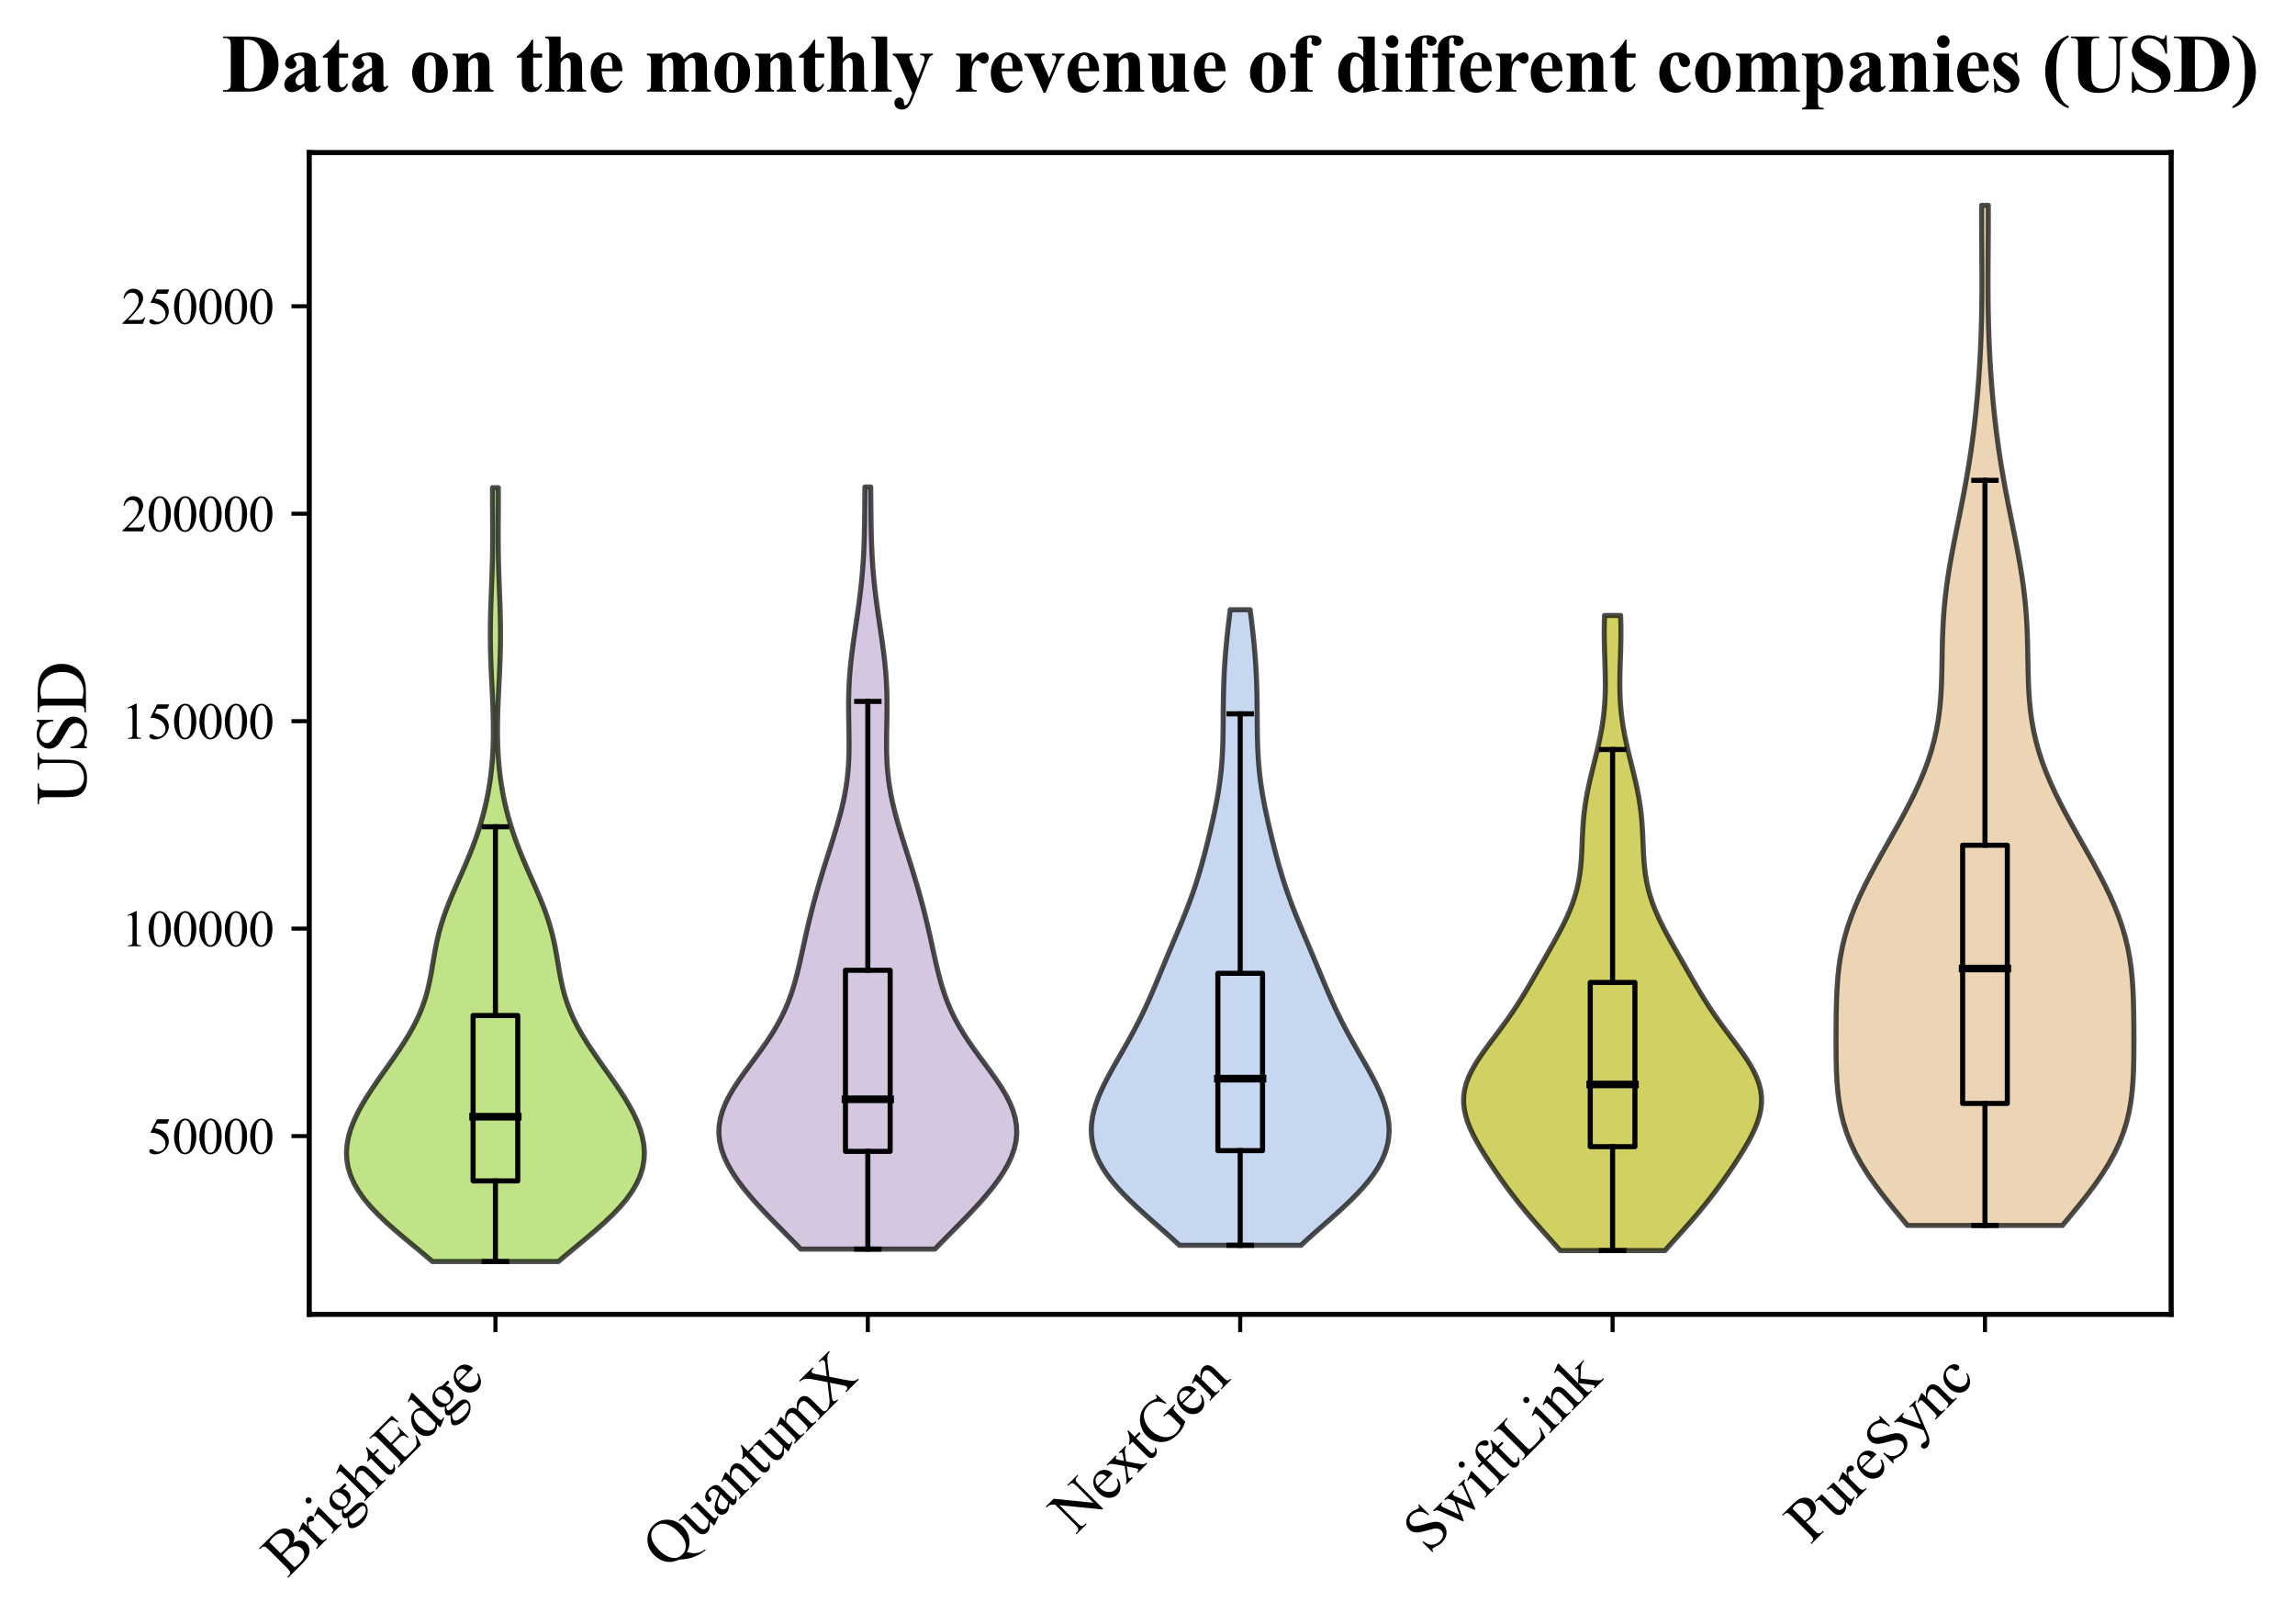 <?xml version="1.0" encoding="utf-8" standalone="no"?>
<!DOCTYPE svg PUBLIC "-//W3C//DTD SVG 1.1//EN"
  "http://www.w3.org/Graphics/SVG/1.1/DTD/svg11.dtd">
<svg xmlns:xlink="http://www.w3.org/1999/xlink" width="452.09pt" height="319.943pt" viewBox="0 0 452.09 319.943" xmlns="http://www.w3.org/2000/svg" version="1.1">
 <defs>
  <style type="text/css">*{stroke-linejoin: round; stroke-linecap: butt}</style>
 </defs>
 <g id="figure_1">
  <g id="patch_1">
   <path d="M 0 319.943 
L 452.09 319.943 
L 452.09 0 
L 0 0 
z
" style="fill: #ffffff"/>
  </g>
  <g id="axes_1">
   <g id="patch_2">
    <path d="M 60.916 258.9 
L 427.696 258.9 
L 427.696 30.045 
L 60.916 30.045 
z
" style="fill: #ffffff"/>
   </g>
   <g id="PolyCollection_1">
    <defs>
     <path id="md2a511fab9" d="M 109.999 -71.445 
L 85.189 -71.445 
L 83.367 -72.985 
L 81.508 -74.525 
L 79.65 -76.064 
L 77.835 -77.604 
L 76.101 -79.144 
L 74.487 -80.684 
L 73.022 -82.223 
L 71.731 -83.763 
L 70.634 -85.303 
L 69.742 -86.843 
L 69.059 -88.382 
L 68.587 -89.922 
L 68.32 -91.462 
L 68.252 -93.002 
L 68.37 -94.541 
L 68.662 -96.081 
L 69.114 -97.621 
L 69.711 -99.161 
L 70.434 -100.7 
L 71.268 -102.24 
L 72.192 -103.78 
L 73.187 -105.32 
L 74.235 -106.859 
L 75.315 -108.399 
L 76.407 -109.939 
L 77.491 -111.479 
L 78.548 -113.018 
L 79.559 -114.558 
L 80.507 -116.098 
L 81.377 -117.638 
L 82.159 -119.177 
L 82.844 -120.717 
L 83.432 -122.257 
L 83.925 -123.797 
L 84.335 -125.336 
L 84.675 -126.876 
L 84.965 -128.416 
L 85.228 -129.955 
L 85.487 -131.495 
L 85.762 -133.035 
L 86.075 -134.575 
L 86.438 -136.114 
L 86.862 -137.654 
L 87.348 -139.194 
L 87.895 -140.734 
L 88.494 -142.273 
L 89.134 -143.813 
L 89.802 -145.353 
L 90.482 -146.893 
L 91.162 -148.432 
L 91.827 -149.972 
L 92.469 -151.512 
L 93.079 -153.052 
L 93.65 -154.591 
L 94.181 -156.131 
L 94.667 -157.671 
L 95.108 -159.211 
L 95.503 -160.75 
L 95.854 -162.29 
L 96.16 -163.83 
L 96.422 -165.37 
L 96.643 -166.909 
L 96.823 -168.449 
L 96.964 -169.989 
L 97.069 -171.529 
L 97.14 -173.068 
L 97.18 -174.608 
L 97.192 -176.148 
L 97.179 -177.688 
L 97.145 -179.227 
L 97.095 -180.767 
L 97.031 -182.307 
L 96.959 -183.846 
L 96.884 -185.386 
L 96.809 -186.926 
L 96.74 -188.466 
L 96.681 -190.005 
L 96.634 -191.545 
L 96.604 -193.085 
L 96.59 -194.625 
L 96.595 -196.164 
L 96.616 -197.704 
L 96.651 -199.244 
L 96.699 -200.784 
L 96.754 -202.323 
L 96.813 -203.863 
L 96.871 -205.403 
L 96.925 -206.943 
L 96.971 -208.482 
L 97.006 -210.022 
L 97.031 -211.562 
L 97.044 -213.102 
L 97.048 -214.641 
L 97.044 -216.181 
L 97.035 -217.721 
L 97.026 -219.261 
L 97.019 -220.8 
L 97.017 -222.34 
L 97.023 -223.88 
L 98.164 -223.88 
L 98.164 -223.88 
L 98.171 -222.34 
L 98.169 -220.8 
L 98.162 -219.261 
L 98.152 -217.721 
L 98.144 -216.181 
L 98.14 -214.641 
L 98.144 -213.102 
L 98.157 -211.562 
L 98.181 -210.022 
L 98.217 -208.482 
L 98.263 -206.943 
L 98.317 -205.403 
L 98.375 -203.863 
L 98.434 -202.323 
L 98.489 -200.784 
L 98.537 -199.244 
L 98.572 -197.704 
L 98.593 -196.164 
L 98.598 -194.625 
L 98.584 -193.085 
L 98.554 -191.545 
L 98.507 -190.005 
L 98.448 -188.466 
L 98.379 -186.926 
L 98.304 -185.386 
L 98.229 -183.846 
L 98.157 -182.307 
L 98.093 -180.767 
L 98.042 -179.227 
L 98.009 -177.688 
L 97.996 -176.148 
L 98.008 -174.608 
L 98.048 -173.068 
L 98.119 -171.529 
L 98.224 -169.989 
L 98.365 -168.449 
L 98.545 -166.909 
L 98.766 -165.37 
L 99.028 -163.83 
L 99.334 -162.29 
L 99.685 -160.75 
L 100.08 -159.211 
L 100.521 -157.671 
L 101.007 -156.131 
L 101.537 -154.591 
L 102.109 -153.052 
L 102.719 -151.512 
L 103.361 -149.972 
L 104.026 -148.432 
L 104.706 -146.893 
L 105.386 -145.353 
L 106.053 -143.813 
L 106.694 -142.273 
L 107.293 -140.734 
L 107.839 -139.194 
L 108.326 -137.654 
L 108.75 -136.114 
L 109.113 -134.575 
L 109.425 -133.035 
L 109.701 -131.495 
L 109.96 -129.955 
L 110.222 -128.416 
L 110.513 -126.876 
L 110.853 -125.336 
L 111.263 -123.797 
L 111.756 -122.257 
L 112.344 -120.717 
L 113.029 -119.177 
L 113.811 -117.638 
L 114.681 -116.098 
L 115.629 -114.558 
L 116.64 -113.018 
L 117.697 -111.479 
L 118.781 -109.939 
L 119.873 -108.399 
L 120.953 -106.859 
L 122.001 -105.32 
L 122.996 -103.78 
L 123.92 -102.24 
L 124.754 -100.7 
L 125.477 -99.161 
L 126.073 -97.621 
L 126.526 -96.081 
L 126.818 -94.541 
L 126.936 -93.002 
L 126.868 -91.462 
L 126.601 -89.922 
L 126.129 -88.382 
L 125.446 -86.843 
L 124.554 -85.303 
L 123.456 -83.763 
L 122.166 -82.223 
L 120.701 -80.684 
L 119.086 -79.144 
L 117.353 -77.604 
L 115.538 -76.064 
L 113.68 -74.525 
L 111.82 -72.985 
L 109.999 -71.445 
z
" style="stroke: #000000; stroke-opacity: 0.7"/>
    </defs>
    <g clip-path="url(#p77554ee1a9)">
     <use xlink:href="#md2a511fab9" x="0" y="319.943" style="fill: #a6d854; fill-opacity: 0.7; stroke: #000000; stroke-opacity: 0.7"/>
    </g>
   </g>
   <g id="PolyCollection_2">
    <defs>
     <path id="m438819b500" d="M 184.167 -73.888 
L 157.733 -73.888 
L 156.254 -75.405 
L 154.755 -76.921 
L 153.256 -78.437 
L 151.773 -79.954 
L 150.324 -81.47 
L 148.927 -82.986 
L 147.601 -84.503 
L 146.362 -86.019 
L 145.228 -87.536 
L 144.219 -89.052 
L 143.351 -90.568 
L 142.642 -92.085 
L 142.108 -93.601 
L 141.76 -95.117 
L 141.608 -96.634 
L 141.655 -98.15 
L 141.901 -99.667 
L 142.338 -101.183 
L 142.951 -102.699 
L 143.721 -104.216 
L 144.623 -105.732 
L 145.628 -107.249 
L 146.704 -108.765 
L 147.819 -110.281 
L 148.942 -111.798 
L 150.044 -113.314 
L 151.1 -114.83 
L 152.091 -116.347 
L 153.002 -117.863 
L 153.826 -119.38 
L 154.56 -120.896 
L 155.207 -122.412 
L 155.773 -123.929 
L 156.27 -125.445 
L 156.709 -126.961 
L 157.102 -128.478 
L 157.464 -129.994 
L 157.805 -131.511 
L 158.137 -133.027 
L 158.468 -134.543 
L 158.805 -136.06 
L 159.153 -137.576 
L 159.516 -139.092 
L 159.895 -140.609 
L 160.292 -142.125 
L 160.706 -143.642 
L 161.137 -145.158 
L 161.584 -146.674 
L 162.044 -148.191 
L 162.515 -149.707 
L 162.994 -151.224 
L 163.476 -152.74 
L 163.955 -154.256 
L 164.424 -155.773 
L 164.878 -157.289 
L 165.308 -158.805 
L 165.707 -160.322 
L 166.068 -161.838 
L 166.384 -163.355 
L 166.652 -164.871 
L 166.868 -166.387 
L 167.033 -167.904 
L 167.148 -169.42 
L 167.219 -170.936 
L 167.252 -172.453 
L 167.254 -173.969 
L 167.237 -175.486 
L 167.209 -177.002 
L 167.182 -178.518 
L 167.163 -180.035 
L 167.162 -181.551 
L 167.185 -183.067 
L 167.235 -184.584 
L 167.316 -186.1 
L 167.428 -187.617 
L 167.569 -189.133 
L 167.737 -190.649 
L 167.927 -192.166 
L 168.134 -193.682 
L 168.352 -195.199 
L 168.576 -196.715 
L 168.8 -198.231 
L 169.018 -199.748 
L 169.226 -201.264 
L 169.42 -202.78 
L 169.596 -204.297 
L 169.752 -205.813 
L 169.888 -207.33 
L 170.002 -208.846 
L 170.095 -210.362 
L 170.169 -211.879 
L 170.226 -213.395 
L 170.268 -214.911 
L 170.298 -216.428 
L 170.32 -217.944 
L 170.337 -219.461 
L 170.351 -220.977 
L 170.365 -222.493 
L 170.381 -224.01 
L 171.519 -224.01 
L 171.519 -224.01 
L 171.535 -222.493 
L 171.549 -220.977 
L 171.563 -219.461 
L 171.58 -217.944 
L 171.602 -216.428 
L 171.632 -214.911 
L 171.674 -213.395 
L 171.731 -211.879 
L 171.805 -210.362 
L 171.898 -208.846 
L 172.012 -207.33 
L 172.148 -205.813 
L 172.304 -204.297 
L 172.48 -202.78 
L 172.674 -201.264 
L 172.882 -199.748 
L 173.1 -198.231 
L 173.324 -196.715 
L 173.548 -195.199 
L 173.766 -193.682 
L 173.973 -192.166 
L 174.163 -190.649 
L 174.331 -189.133 
L 174.472 -187.617 
L 174.584 -186.1 
L 174.665 -184.584 
L 174.715 -183.067 
L 174.738 -181.551 
L 174.736 -180.035 
L 174.718 -178.518 
L 174.69 -177.002 
L 174.663 -175.486 
L 174.646 -173.969 
L 174.648 -172.453 
L 174.681 -170.936 
L 174.751 -169.42 
L 174.867 -167.904 
L 175.032 -166.387 
L 175.248 -164.871 
L 175.516 -163.355 
L 175.832 -161.838 
L 176.193 -160.322 
L 176.592 -158.805 
L 177.022 -157.289 
L 177.475 -155.773 
L 177.945 -154.256 
L 178.424 -152.74 
L 178.906 -151.224 
L 179.385 -149.707 
L 179.856 -148.191 
L 180.316 -146.674 
L 180.763 -145.158 
L 181.194 -143.642 
L 181.608 -142.125 
L 182.005 -140.609 
L 182.384 -139.092 
L 182.747 -137.576 
L 183.095 -136.06 
L 183.432 -134.543 
L 183.763 -133.027 
L 184.095 -131.511 
L 184.436 -129.994 
L 184.798 -128.478 
L 185.191 -126.961 
L 185.63 -125.445 
L 186.126 -123.929 
L 186.693 -122.412 
L 187.34 -120.896 
L 188.074 -119.38 
L 188.898 -117.863 
L 189.809 -116.347 
L 190.8 -114.83 
L 191.856 -113.314 
L 192.958 -111.798 
L 194.081 -110.281 
L 195.196 -108.765 
L 196.272 -107.249 
L 197.277 -105.732 
L 198.179 -104.216 
L 198.949 -102.699 
L 199.562 -101.183 
L 199.999 -99.667 
L 200.245 -98.15 
L 200.292 -96.634 
L 200.14 -95.117 
L 199.792 -93.601 
L 199.257 -92.085 
L 198.549 -90.568 
L 197.681 -89.052 
L 196.672 -87.536 
L 195.538 -86.019 
L 194.299 -84.503 
L 192.972 -82.986 
L 191.576 -81.47 
L 190.127 -79.954 
L 188.644 -78.437 
L 187.145 -76.921 
L 185.646 -75.405 
L 184.167 -73.888 
z
" style="stroke: #000000; stroke-opacity: 0.7"/>
    </defs>
    <g clip-path="url(#p77554ee1a9)">
     <use xlink:href="#m438819b500" x="0" y="319.943" style="fill: #c5b0d5; fill-opacity: 0.7; stroke: #000000; stroke-opacity: 0.7"/>
    </g>
   </g>
   <g id="PolyCollection_3">
    <defs>
     <path id="mc11231ffec" d="M 256.264 -74.638 
L 232.348 -74.638 
L 230.966 -75.903 
L 229.548 -77.168 
L 228.112 -78.432 
L 226.674 -79.697 
L 225.255 -80.962 
L 223.872 -82.226 
L 222.544 -83.491 
L 221.286 -84.756 
L 220.115 -86.02 
L 219.044 -87.285 
L 218.085 -88.549 
L 217.247 -89.814 
L 216.535 -91.079 
L 215.956 -92.343 
L 215.511 -93.608 
L 215.199 -94.873 
L 215.018 -96.137 
L 214.964 -97.402 
L 215.03 -98.666 
L 215.209 -99.931 
L 215.492 -101.196 
L 215.869 -102.46 
L 216.33 -103.725 
L 216.863 -104.99 
L 217.456 -106.254 
L 218.098 -107.519 
L 218.777 -108.784 
L 219.483 -110.048 
L 220.204 -111.313 
L 220.93 -112.577 
L 221.654 -113.842 
L 222.366 -115.107 
L 223.062 -116.371 
L 223.736 -117.636 
L 224.387 -118.901 
L 225.012 -120.165 
L 225.613 -121.43 
L 226.191 -122.695 
L 226.75 -123.959 
L 227.294 -125.224 
L 227.827 -126.488 
L 228.354 -127.753 
L 228.877 -129.018 
L 229.402 -130.282 
L 229.928 -131.547 
L 230.459 -132.812 
L 230.991 -134.076 
L 231.525 -135.341 
L 232.057 -136.606 
L 232.584 -137.87 
L 233.102 -139.135 
L 233.608 -140.399 
L 234.097 -141.664 
L 234.568 -142.929 
L 235.017 -144.193 
L 235.445 -145.458 
L 235.852 -146.723 
L 236.238 -147.987 
L 236.606 -149.252 
L 236.957 -150.517 
L 237.295 -151.781 
L 237.621 -153.046 
L 237.937 -154.31 
L 238.243 -155.575 
L 238.542 -156.84 
L 238.83 -158.104 
L 239.108 -159.369 
L 239.373 -160.634 
L 239.622 -161.898 
L 239.853 -163.163 
L 240.063 -164.428 
L 240.25 -165.692 
L 240.413 -166.957 
L 240.551 -168.221 
L 240.665 -169.486 
L 240.755 -170.751 
L 240.823 -172.015 
L 240.872 -173.28 
L 240.906 -174.545 
L 240.929 -175.809 
L 240.942 -177.074 
L 240.952 -178.338 
L 240.96 -179.603 
L 240.971 -180.868 
L 240.987 -182.132 
L 241.011 -183.397 
L 241.044 -184.662 
L 241.089 -185.926 
L 241.145 -187.191 
L 241.213 -188.456 
L 241.295 -189.72 
L 241.389 -190.985 
L 241.496 -192.249 
L 241.615 -193.514 
L 241.744 -194.779 
L 241.882 -196.043 
L 242.029 -197.308 
L 242.183 -198.573 
L 242.341 -199.837 
L 246.271 -199.837 
L 246.271 -199.837 
L 246.429 -198.573 
L 246.583 -197.308 
L 246.729 -196.043 
L 246.868 -194.779 
L 246.997 -193.514 
L 247.116 -192.249 
L 247.222 -190.985 
L 247.317 -189.72 
L 247.398 -188.456 
L 247.467 -187.191 
L 247.523 -185.926 
L 247.567 -184.662 
L 247.601 -183.397 
L 247.624 -182.132 
L 247.641 -180.868 
L 247.651 -179.603 
L 247.66 -178.338 
L 247.669 -177.074 
L 247.683 -175.809 
L 247.705 -174.545 
L 247.739 -173.28 
L 247.789 -172.015 
L 247.857 -170.751 
L 247.947 -169.486 
L 248.061 -168.221 
L 248.199 -166.957 
L 248.362 -165.692 
L 248.549 -164.428 
L 248.759 -163.163 
L 248.99 -161.898 
L 249.239 -160.634 
L 249.504 -159.369 
L 249.782 -158.104 
L 250.07 -156.84 
L 250.368 -155.575 
L 250.675 -154.31 
L 250.991 -153.046 
L 251.317 -151.781 
L 251.655 -150.517 
L 252.006 -149.252 
L 252.374 -147.987 
L 252.76 -146.723 
L 253.167 -145.458 
L 253.595 -144.193 
L 254.044 -142.929 
L 254.515 -141.664 
L 255.004 -140.399 
L 255.509 -139.135 
L 256.028 -137.87 
L 256.555 -136.606 
L 257.087 -135.341 
L 257.621 -134.076 
L 258.153 -132.812 
L 258.683 -131.547 
L 259.21 -130.282 
L 259.734 -129.018 
L 260.258 -127.753 
L 260.785 -126.488 
L 261.318 -125.224 
L 261.861 -123.959 
L 262.421 -122.695 
L 262.999 -121.43 
L 263.6 -120.165 
L 264.225 -118.901 
L 264.875 -117.636 
L 265.55 -116.371 
L 266.246 -115.107 
L 266.958 -113.842 
L 267.682 -112.577 
L 268.408 -111.313 
L 269.129 -110.048 
L 269.835 -108.784 
L 270.514 -107.519 
L 271.156 -106.254 
L 271.749 -104.99 
L 272.282 -103.725 
L 272.743 -102.46 
L 273.12 -101.196 
L 273.403 -99.931 
L 273.582 -98.666 
L 273.648 -97.402 
L 273.594 -96.137 
L 273.413 -94.873 
L 273.101 -93.608 
L 272.656 -92.343 
L 272.076 -91.079 
L 271.365 -89.814 
L 270.527 -88.549 
L 269.567 -87.285 
L 268.497 -86.02 
L 267.326 -84.756 
L 266.068 -83.491 
L 264.74 -82.226 
L 263.357 -80.962 
L 261.937 -79.697 
L 260.5 -78.432 
L 259.064 -77.168 
L 257.646 -75.903 
L 256.264 -74.638 
z
" style="stroke: #000000; stroke-opacity: 0.7"/>
    </defs>
    <g clip-path="url(#p77554ee1a9)">
     <use xlink:href="#mc11231ffec" x="0" y="319.943" style="fill: #aec7e8; fill-opacity: 0.7; stroke: #000000; stroke-opacity: 0.7"/>
    </g>
   </g>
   <g id="PolyCollection_4">
    <defs>
     <path id="m02b7ed206e" d="M 327.983 -73.606 
L 307.341 -73.606 
L 306.217 -74.87 
L 305.081 -76.134 
L 303.947 -77.397 
L 302.825 -78.661 
L 301.724 -79.924 
L 300.652 -81.188 
L 299.611 -82.452 
L 298.605 -83.715 
L 297.633 -84.979 
L 296.692 -86.243 
L 295.78 -87.506 
L 294.895 -88.77 
L 294.034 -90.034 
L 293.199 -91.297 
L 292.392 -92.561 
L 291.62 -93.825 
L 290.893 -95.088 
L 290.224 -96.352 
L 289.629 -97.616 
L 289.124 -98.879 
L 288.728 -100.143 
L 288.455 -101.407 
L 288.32 -102.67 
L 288.332 -103.934 
L 288.496 -105.198 
L 288.812 -106.461 
L 289.272 -107.725 
L 289.865 -108.989 
L 290.573 -110.252 
L 291.375 -111.516 
L 292.248 -112.78 
L 293.169 -114.043 
L 294.115 -115.307 
L 295.065 -116.571 
L 296.003 -117.834 
L 296.916 -119.098 
L 297.796 -120.362 
L 298.641 -121.625 
L 299.451 -122.889 
L 300.231 -124.153 
L 300.986 -125.416 
L 301.725 -126.68 
L 302.453 -127.944 
L 303.176 -129.207 
L 303.898 -130.471 
L 304.619 -131.735 
L 305.338 -132.998 
L 306.049 -134.262 
L 306.747 -135.526 
L 307.421 -136.789 
L 308.064 -138.053 
L 308.666 -139.317 
L 309.218 -140.58 
L 309.713 -141.844 
L 310.147 -143.108 
L 310.517 -144.371 
L 310.822 -145.635 
L 311.067 -146.899 
L 311.256 -148.162 
L 311.398 -149.426 
L 311.5 -150.689 
L 311.575 -151.953 
L 311.633 -153.217 
L 311.685 -154.48 
L 311.742 -155.744 
L 311.813 -157.008 
L 311.905 -158.271 
L 312.026 -159.535 
L 312.178 -160.799 
L 312.363 -162.062 
L 312.581 -163.326 
L 312.829 -164.59 
L 313.103 -165.853 
L 313.397 -167.117 
L 313.705 -168.381 
L 314.019 -169.644 
L 314.332 -170.908 
L 314.637 -172.172 
L 314.927 -173.435 
L 315.196 -174.699 
L 315.438 -175.963 
L 315.651 -177.226 
L 315.83 -178.49 
L 315.976 -179.754 
L 316.087 -181.017 
L 316.165 -182.281 
L 316.212 -183.545 
L 316.232 -184.808 
L 316.229 -186.072 
L 316.208 -187.336 
L 316.175 -188.599 
L 316.135 -189.863 
L 316.093 -191.127 
L 316.057 -192.39 
L 316.029 -193.654 
L 316.015 -194.918 
L 316.017 -196.181 
L 316.037 -197.445 
L 316.077 -198.709 
L 319.247 -198.709 
L 319.247 -198.709 
L 319.287 -197.445 
L 319.307 -196.181 
L 319.309 -194.918 
L 319.295 -193.654 
L 319.267 -192.39 
L 319.23 -191.127 
L 319.189 -189.863 
L 319.149 -188.599 
L 319.116 -187.336 
L 319.095 -186.072 
L 319.092 -184.808 
L 319.112 -183.545 
L 319.159 -182.281 
L 319.237 -181.017 
L 319.348 -179.754 
L 319.494 -178.49 
L 319.673 -177.226 
L 319.886 -175.963 
L 320.128 -174.699 
L 320.397 -173.435 
L 320.687 -172.172 
L 320.992 -170.908 
L 321.305 -169.644 
L 321.619 -168.381 
L 321.927 -167.117 
L 322.221 -165.853 
L 322.495 -164.59 
L 322.743 -163.326 
L 322.961 -162.062 
L 323.146 -160.799 
L 323.298 -159.535 
L 323.419 -158.271 
L 323.511 -157.008 
L 323.582 -155.744 
L 323.639 -154.48 
L 323.691 -153.217 
L 323.749 -151.953 
L 323.824 -150.689 
L 323.926 -149.426 
L 324.068 -148.162 
L 324.257 -146.899 
L 324.501 -145.635 
L 324.807 -144.371 
L 325.177 -143.108 
L 325.61 -141.844 
L 326.106 -140.58 
L 326.658 -139.317 
L 327.259 -138.053 
L 327.902 -136.789 
L 328.577 -135.526 
L 329.275 -134.262 
L 329.986 -132.998 
L 330.705 -131.735 
L 331.426 -130.471 
L 332.148 -129.207 
L 332.871 -127.944 
L 333.599 -126.68 
L 334.338 -125.416 
L 335.093 -124.153 
L 335.873 -122.889 
L 336.683 -121.625 
L 337.528 -120.362 
L 338.408 -119.098 
L 339.321 -117.834 
L 340.259 -116.571 
L 341.209 -115.307 
L 342.155 -114.043 
L 343.076 -112.78 
L 343.949 -111.516 
L 344.751 -110.252 
L 345.459 -108.989 
L 346.052 -107.725 
L 346.512 -106.461 
L 346.828 -105.198 
L 346.992 -103.934 
L 347.004 -102.67 
L 346.869 -101.407 
L 346.596 -100.143 
L 346.199 -98.879 
L 345.695 -97.616 
L 345.099 -96.352 
L 344.431 -95.088 
L 343.704 -93.825 
L 342.932 -92.561 
L 342.125 -91.297 
L 341.29 -90.034 
L 340.429 -88.77 
L 339.544 -87.506 
L 338.632 -86.243 
L 337.691 -84.979 
L 336.719 -83.715 
L 335.713 -82.452 
L 334.672 -81.188 
L 333.6 -79.924 
L 332.499 -78.661 
L 331.377 -77.397 
L 330.243 -76.134 
L 329.107 -74.87 
L 327.983 -73.606 
z
" style="stroke: #000000; stroke-opacity: 0.7"/>
    </defs>
    <g clip-path="url(#p77554ee1a9)">
     <use xlink:href="#m02b7ed206e" x="0" y="319.943" style="fill: #bcbd22; fill-opacity: 0.7; stroke: #000000; stroke-opacity: 0.7"/>
    </g>
   </g>
   <g id="PolyCollection_5">
    <defs>
     <path id="mefd829b3c8" d="M 406.273 -78.551 
L 375.763 -78.551 
L 374.075 -80.581 
L 372.412 -82.61 
L 370.807 -84.64 
L 369.29 -86.67 
L 367.887 -88.7 
L 366.621 -90.729 
L 365.507 -92.759 
L 364.553 -94.789 
L 363.761 -96.819 
L 363.125 -98.848 
L 362.634 -100.878 
L 362.272 -102.908 
L 362.019 -104.938 
L 361.854 -106.967 
L 361.756 -108.997 
L 361.703 -111.027 
L 361.681 -113.056 
L 361.676 -115.086 
L 361.681 -117.116 
L 361.697 -119.146 
L 361.727 -121.175 
L 361.782 -123.205 
L 361.872 -125.235 
L 362.015 -127.265 
L 362.225 -129.294 
L 362.518 -131.324 
L 362.904 -133.354 
L 363.393 -135.384 
L 363.988 -137.413 
L 364.688 -139.443 
L 365.489 -141.473 
L 366.382 -143.503 
L 367.355 -145.532 
L 368.395 -147.562 
L 369.484 -149.592 
L 370.609 -151.622 
L 371.752 -153.651 
L 372.897 -155.681 
L 374.029 -157.711 
L 375.132 -159.741 
L 376.192 -161.77 
L 377.194 -163.8 
L 378.127 -165.83 
L 378.978 -167.86 
L 379.738 -169.889 
L 380.401 -171.919 
L 380.964 -173.949 
L 381.425 -175.979 
L 381.79 -178.008 
L 382.066 -180.038 
L 382.263 -182.068 
L 382.396 -184.097 
L 382.479 -186.127 
L 382.53 -188.157 
L 382.566 -190.187 
L 382.602 -192.216 
L 382.653 -194.246 
L 382.731 -196.276 
L 382.845 -198.306 
L 383 -200.335 
L 383.201 -202.365 
L 383.447 -204.395 
L 383.735 -206.425 
L 384.061 -208.454 
L 384.42 -210.484 
L 384.802 -212.514 
L 385.202 -214.544 
L 385.61 -216.573 
L 386.02 -218.603 
L 386.425 -220.633 
L 386.819 -222.663 
L 387.197 -224.692 
L 387.555 -226.722 
L 387.892 -228.752 
L 388.206 -230.782 
L 388.495 -232.811 
L 388.761 -234.841 
L 389.004 -236.871 
L 389.225 -238.901 
L 389.424 -240.93 
L 389.604 -242.96 
L 389.764 -244.99 
L 389.905 -247.02 
L 390.028 -249.049 
L 390.133 -251.079 
L 390.22 -253.109 
L 390.291 -255.138 
L 390.344 -257.168 
L 390.382 -259.198 
L 390.405 -261.228 
L 390.416 -263.257 
L 390.416 -265.287 
L 390.409 -267.317 
L 390.397 -269.347 
L 390.383 -271.376 
L 390.369 -273.406 
L 390.36 -275.436 
L 390.357 -277.466 
L 390.361 -279.495 
L 391.675 -279.495 
L 391.675 -279.495 
L 391.679 -277.466 
L 391.676 -275.436 
L 391.666 -273.406 
L 391.653 -271.376 
L 391.639 -269.347 
L 391.627 -267.317 
L 391.619 -265.287 
L 391.62 -263.257 
L 391.631 -261.228 
L 391.654 -259.198 
L 391.692 -257.168 
L 391.745 -255.138 
L 391.815 -253.109 
L 391.903 -251.079 
L 392.008 -249.049 
L 392.131 -247.02 
L 392.272 -244.99 
L 392.432 -242.96 
L 392.612 -240.93 
L 392.811 -238.901 
L 393.032 -236.871 
L 393.275 -234.841 
L 393.541 -232.811 
L 393.83 -230.782 
L 394.144 -228.752 
L 394.481 -226.722 
L 394.839 -224.692 
L 395.217 -222.663 
L 395.611 -220.633 
L 396.016 -218.603 
L 396.426 -216.573 
L 396.834 -214.544 
L 397.234 -212.514 
L 397.616 -210.484 
L 397.974 -208.454 
L 398.301 -206.425 
L 398.589 -204.395 
L 398.835 -202.365 
L 399.036 -200.335 
L 399.191 -198.306 
L 399.305 -196.276 
L 399.383 -194.246 
L 399.434 -192.216 
L 399.47 -190.187 
L 399.506 -188.157 
L 399.557 -186.127 
L 399.64 -184.097 
L 399.773 -182.068 
L 399.97 -180.038 
L 400.246 -178.008 
L 400.611 -175.979 
L 401.072 -173.949 
L 401.635 -171.919 
L 402.298 -169.889 
L 403.058 -167.86 
L 403.909 -165.83 
L 404.841 -163.8 
L 405.844 -161.77 
L 406.904 -159.741 
L 408.007 -157.711 
L 409.139 -155.681 
L 410.284 -153.651 
L 411.427 -151.622 
L 412.552 -149.592 
L 413.641 -147.562 
L 414.68 -145.532 
L 415.653 -143.503 
L 416.546 -141.473 
L 417.348 -139.443 
L 418.048 -137.413 
L 418.643 -135.384 
L 419.132 -133.354 
L 419.518 -131.324 
L 419.81 -129.294 
L 420.021 -127.265 
L 420.163 -125.235 
L 420.254 -123.205 
L 420.308 -121.175 
L 420.339 -119.146 
L 420.354 -117.116 
L 420.36 -115.086 
L 420.355 -113.056 
L 420.333 -111.027 
L 420.28 -108.997 
L 420.181 -106.967 
L 420.017 -104.938 
L 419.764 -102.908 
L 419.402 -100.878 
L 418.911 -98.848 
L 418.275 -96.819 
L 417.483 -94.789 
L 416.529 -92.759 
L 415.414 -90.729 
L 414.149 -88.7 
L 412.746 -86.67 
L 411.229 -84.64 
L 409.624 -82.61 
L 407.961 -80.581 
L 406.273 -78.551 
z
" style="stroke: #000000; stroke-opacity: 0.7"/>
    </defs>
    <g clip-path="url(#p77554ee1a9)">
     <use xlink:href="#mefd829b3c8" x="0" y="319.943" style="fill: #e5c494; fill-opacity: 0.7; stroke: #000000; stroke-opacity: 0.7"/>
    </g>
   </g>
   <g id="matplotlib.axis_1">
    <g id="xtick_1">
     <g id="line2d_1">
      <defs>
       <path id="mfbf098b204" d="M 0 0 
L 0 3.5 
" style="stroke: #000000; stroke-width: 0.8"/>
      </defs>
      <g>
       <use xlink:href="#mfbf098b204" x="97.594" y="258.9" style="stroke: #000000; stroke-width: 0.8"/>
      </g>
     </g>
     <g id="text_1">
      <!-- BrightEdge -->
      <g transform="translate(56.643 310.912) rotate(-45) scale(0.12 -0.12)">
       <defs>
        <path id="TimesNewRomanPSMT-42" d="M 2956 2163 
Q 3397 2069 3616 1863 
Q 3919 1575 3919 1159 
Q 3919 844 3719 555 
Q 3519 266 3170 133 
Q 2822 0 2106 0 
L 106 0 
L 106 116 
L 266 116 
Q 531 116 647 284 
Q 719 394 719 750 
L 719 3488 
Q 719 3881 628 3984 
Q 506 4122 266 4122 
L 106 4122 
L 106 4238 
L 1938 4238 
Q 2450 4238 2759 4163 
Q 3228 4050 3475 3764 
Q 3722 3478 3722 3106 
Q 3722 2788 3528 2536 
Q 3334 2284 2956 2163 
z
M 1319 2331 
Q 1434 2309 1582 2298 
Q 1731 2288 1909 2288 
Q 2366 2288 2595 2386 
Q 2825 2484 2947 2687 
Q 3069 2891 3069 3131 
Q 3069 3503 2766 3765 
Q 2463 4028 1881 4028 
Q 1569 4028 1319 3959 
L 1319 2331 
z
M 1319 306 
Q 1681 222 2034 222 
Q 2600 222 2897 476 
Q 3194 731 3194 1106 
Q 3194 1353 3059 1581 
Q 2925 1809 2622 1940 
Q 2319 2072 1872 2072 
Q 1678 2072 1540 2065 
Q 1403 2059 1319 2044 
L 1319 306 
z
" transform="scale(0.016)"/>
        <path id="TimesNewRomanPSMT-72" d="M 1038 2947 
L 1038 2303 
Q 1397 2947 1775 2947 
Q 1947 2947 2059 2842 
Q 2172 2738 2172 2600 
Q 2172 2478 2090 2393 
Q 2009 2309 1897 2309 
Q 1788 2309 1652 2417 
Q 1516 2525 1450 2525 
Q 1394 2525 1328 2463 
Q 1188 2334 1038 2041 
L 1038 669 
Q 1038 431 1097 309 
Q 1138 225 1241 169 
Q 1344 113 1538 113 
L 1538 0 
L 72 0 
L 72 113 
Q 291 113 397 181 
Q 475 231 506 341 
Q 522 394 522 644 
L 522 1753 
Q 522 2253 501 2348 
Q 481 2444 426 2487 
Q 372 2531 291 2531 
Q 194 2531 72 2484 
L 41 2597 
L 906 2947 
L 1038 2947 
z
" transform="scale(0.016)"/>
        <path id="TimesNewRomanPSMT-69" d="M 928 4444 
Q 1059 4444 1151 4351 
Q 1244 4259 1244 4128 
Q 1244 3997 1151 3903 
Q 1059 3809 928 3809 
Q 797 3809 703 3903 
Q 609 3997 609 4128 
Q 609 4259 701 4351 
Q 794 4444 928 4444 
z
M 1188 2947 
L 1188 647 
Q 1188 378 1227 289 
Q 1266 200 1342 156 
Q 1419 113 1622 113 
L 1622 0 
L 231 0 
L 231 113 
Q 441 113 512 153 
Q 584 194 626 287 
Q 669 381 669 647 
L 669 1750 
Q 669 2216 641 2353 
Q 619 2453 572 2492 
Q 525 2531 444 2531 
Q 356 2531 231 2484 
L 188 2597 
L 1050 2947 
L 1188 2947 
z
" transform="scale(0.016)"/>
        <path id="TimesNewRomanPSMT-67" d="M 966 1044 
Q 703 1172 562 1401 
Q 422 1631 422 1909 
Q 422 2334 742 2640 
Q 1063 2947 1563 2947 
Q 1972 2947 2272 2747 
L 2878 2747 
Q 3013 2747 3034 2739 
Q 3056 2731 3066 2713 
Q 3084 2684 3084 2613 
Q 3084 2531 3069 2500 
Q 3059 2484 3036 2475 
Q 3013 2466 2878 2466 
L 2506 2466 
Q 2681 2241 2681 1891 
Q 2681 1491 2375 1206 
Q 2069 922 1553 922 
Q 1341 922 1119 984 
Q 981 866 932 777 
Q 884 688 884 625 
Q 884 572 936 522 
Q 988 472 1138 450 
Q 1225 438 1575 428 
Q 2219 413 2409 384 
Q 2700 344 2873 169 
Q 3047 -6 3047 -263 
Q 3047 -616 2716 -925 
Q 2228 -1381 1444 -1381 
Q 841 -1381 425 -1109 
Q 191 -953 191 -784 
Q 191 -709 225 -634 
Q 278 -519 444 -313 
Q 466 -284 763 25 
Q 600 122 533 198 
Q 466 275 466 372 
Q 466 481 555 628 
Q 644 775 966 1044 
z
M 1509 2797 
Q 1278 2797 1122 2612 
Q 966 2428 966 2047 
Q 966 1553 1178 1281 
Q 1341 1075 1591 1075 
Q 1828 1075 1981 1253 
Q 2134 1431 2134 1813 
Q 2134 2309 1919 2591 
Q 1759 2797 1509 2797 
z
M 934 0 
Q 788 -159 713 -296 
Q 638 -434 638 -550 
Q 638 -700 819 -813 
Q 1131 -1006 1722 -1006 
Q 2284 -1006 2551 -807 
Q 2819 -609 2819 -384 
Q 2819 -222 2659 -153 
Q 2497 -84 2016 -72 
Q 1313 -53 934 0 
z
" transform="scale(0.016)"/>
        <path id="TimesNewRomanPSMT-68" d="M 1041 4444 
L 1041 2350 
Q 1388 2731 1591 2839 
Q 1794 2947 1997 2947 
Q 2241 2947 2416 2812 
Q 2591 2678 2675 2391 
Q 2734 2191 2734 1659 
L 2734 647 
Q 2734 375 2778 275 
Q 2809 200 2884 156 
Q 2959 113 3159 113 
L 3159 0 
L 1753 0 
L 1753 113 
L 1819 113 
Q 2019 113 2097 173 
Q 2175 234 2206 353 
Q 2216 403 2216 647 
L 2216 1659 
Q 2216 2128 2167 2275 
Q 2119 2422 2012 2495 
Q 1906 2569 1756 2569 
Q 1603 2569 1437 2487 
Q 1272 2406 1041 2159 
L 1041 647 
Q 1041 353 1073 281 
Q 1106 209 1195 161 
Q 1284 113 1503 113 
L 1503 0 
L 84 0 
L 84 113 
Q 275 113 384 172 
Q 447 203 484 290 
Q 522 378 522 647 
L 522 3238 
Q 522 3728 498 3840 
Q 475 3953 426 3993 
Q 378 4034 297 4034 
Q 231 4034 84 3984 
L 41 4094 
L 897 4444 
L 1041 4444 
z
" transform="scale(0.016)"/>
        <path id="TimesNewRomanPSMT-74" d="M 1031 3803 
L 1031 2863 
L 1700 2863 
L 1700 2644 
L 1031 2644 
L 1031 788 
Q 1031 509 1111 412 
Q 1191 316 1316 316 
Q 1419 316 1516 380 
Q 1613 444 1666 569 
L 1788 569 
Q 1678 263 1478 108 
Q 1278 -47 1066 -47 
Q 922 -47 784 33 
Q 647 113 581 261 
Q 516 409 516 719 
L 516 2644 
L 63 2644 
L 63 2747 
Q 234 2816 414 2980 
Q 594 3144 734 3369 
Q 806 3488 934 3803 
L 1031 3803 
z
" transform="scale(0.016)"/>
        <path id="TimesNewRomanPSMT-45" d="M 1338 4006 
L 1338 2331 
L 2269 2331 
Q 2631 2331 2753 2441 
Q 2916 2584 2934 2947 
L 3050 2947 
L 3050 1472 
L 2934 1472 
Q 2891 1781 2847 1869 
Q 2791 1978 2662 2040 
Q 2534 2103 2269 2103 
L 1338 2103 
L 1338 706 
Q 1338 425 1363 364 
Q 1388 303 1450 267 
Q 1513 231 1688 231 
L 2406 231 
Q 2766 231 2928 281 
Q 3091 331 3241 478 
Q 3434 672 3638 1063 
L 3763 1063 
L 3397 0 
L 131 0 
L 131 116 
L 281 116 
Q 431 116 566 188 
Q 666 238 702 338 
Q 738 438 738 747 
L 738 3500 
Q 738 3903 656 3997 
Q 544 4122 281 4122 
L 131 4122 
L 131 4238 
L 3397 4238 
L 3444 3309 
L 3322 3309 
Q 3256 3644 3176 3769 
Q 3097 3894 2941 3959 
Q 2816 4006 2500 4006 
L 1338 4006 
z
" transform="scale(0.016)"/>
        <path id="TimesNewRomanPSMT-64" d="M 2222 322 
Q 2013 103 1813 7 
Q 1613 -88 1381 -88 
Q 913 -88 563 304 
Q 213 697 213 1313 
Q 213 1928 600 2439 
Q 988 2950 1597 2950 
Q 1975 2950 2222 2709 
L 2222 3238 
Q 2222 3728 2198 3840 
Q 2175 3953 2125 3993 
Q 2075 4034 2000 4034 
Q 1919 4034 1784 3984 
L 1744 4094 
L 2597 4444 
L 2738 4444 
L 2738 1134 
Q 2738 631 2761 520 
Q 2784 409 2836 365 
Q 2888 322 2956 322 
Q 3041 322 3181 375 
L 3216 266 
L 2366 -88 
L 2222 -88 
L 2222 322 
z
M 2222 541 
L 2222 2016 
Q 2203 2228 2109 2403 
Q 2016 2578 1861 2667 
Q 1706 2756 1559 2756 
Q 1284 2756 1069 2509 
Q 784 2184 784 1559 
Q 784 928 1059 592 
Q 1334 256 1672 256 
Q 1956 256 2222 541 
z
" transform="scale(0.016)"/>
        <path id="TimesNewRomanPSMT-65" d="M 681 1784 
Q 678 1147 991 784 
Q 1303 422 1725 422 
Q 2006 422 2214 576 
Q 2422 731 2563 1106 
L 2659 1044 
Q 2594 616 2278 264 
Q 1963 -88 1488 -88 
Q 972 -88 605 314 
Q 238 716 238 1394 
Q 238 2128 614 2539 
Q 991 2950 1559 2950 
Q 2041 2950 2350 2633 
Q 2659 2316 2659 1784 
L 681 1784 
z
M 681 1966 
L 2006 1966 
Q 1991 2241 1941 2353 
Q 1863 2528 1708 2628 
Q 1553 2728 1384 2728 
Q 1125 2728 920 2526 
Q 716 2325 681 1966 
z
" transform="scale(0.016)"/>
       </defs>
       <use xlink:href="#TimesNewRomanPSMT-42"/>
       <use xlink:href="#TimesNewRomanPSMT-72" x="66.699"/>
       <use xlink:href="#TimesNewRomanPSMT-69" x="100"/>
       <use xlink:href="#TimesNewRomanPSMT-67" x="127.783"/>
       <use xlink:href="#TimesNewRomanPSMT-68" x="177.783"/>
       <use xlink:href="#TimesNewRomanPSMT-74" x="227.783"/>
       <use xlink:href="#TimesNewRomanPSMT-45" x="255.566"/>
       <use xlink:href="#TimesNewRomanPSMT-64" x="316.65"/>
       <use xlink:href="#TimesNewRomanPSMT-67" x="366.65"/>
       <use xlink:href="#TimesNewRomanPSMT-65" x="416.65"/>
      </g>
     </g>
    </g>
    <g id="xtick_2">
     <g id="line2d_2">
      <g>
       <use xlink:href="#mfbf098b204" x="170.95" y="258.9" style="stroke: #000000; stroke-width: 0.8"/>
      </g>
     </g>
     <g id="text_2">
      <!-- QuantumX -->
      <g transform="translate(131.427 309.5) rotate(-45) scale(0.12 -0.12)">
       <defs>
        <path id="TimesNewRomanPSMT-51" d="M 2819 -47 
Q 3138 -597 3508 -856 
Q 3878 -1116 4350 -1153 
L 4350 -1253 
Q 3919 -1238 3428 -1080 
Q 2938 -922 2498 -642 
Q 2059 -363 1741 -47 
Q 1291 134 1028 338 
Q 647 641 436 1083 
Q 225 1525 225 2128 
Q 225 3078 840 3706 
Q 1456 4334 2331 4334 
Q 3163 4334 3770 3704 
Q 4378 3075 4378 2116 
Q 4378 1338 3945 750 
Q 3513 163 2819 -47 
z
M 2294 4094 
Q 1725 4094 1378 3688 
Q 941 3178 941 2128 
Q 941 1100 1384 544 
Q 1728 116 2294 116 
Q 2881 116 3241 544 
Q 3663 1050 3663 2038 
Q 3663 2797 3431 3316 
Q 3253 3716 2958 3905 
Q 2663 4094 2294 4094 
z
" transform="scale(0.016)"/>
        <path id="TimesNewRomanPSMT-75" d="M 2709 2863 
L 2709 1128 
Q 2709 631 2732 520 
Q 2756 409 2807 365 
Q 2859 322 2928 322 
Q 3025 322 3147 375 
L 3191 266 
L 2334 -88 
L 2194 -88 
L 2194 519 
Q 1825 119 1631 15 
Q 1438 -88 1222 -88 
Q 981 -88 804 51 
Q 628 191 559 409 
Q 491 628 491 1028 
L 491 2306 
Q 491 2509 447 2587 
Q 403 2666 317 2708 
Q 231 2750 6 2747 
L 6 2863 
L 1009 2863 
L 1009 947 
Q 1009 547 1148 422 
Q 1288 297 1484 297 
Q 1619 297 1789 381 
Q 1959 466 2194 703 
L 2194 2325 
Q 2194 2569 2105 2655 
Q 2016 2741 1734 2747 
L 1734 2863 
L 2709 2863 
z
" transform="scale(0.016)"/>
        <path id="TimesNewRomanPSMT-61" d="M 1822 413 
Q 1381 72 1269 19 
Q 1100 -59 909 -59 
Q 613 -59 420 144 
Q 228 347 228 678 
Q 228 888 322 1041 
Q 450 1253 767 1440 
Q 1084 1628 1822 1897 
L 1822 2009 
Q 1822 2438 1686 2597 
Q 1550 2756 1291 2756 
Q 1094 2756 978 2650 
Q 859 2544 859 2406 
L 866 2225 
Q 866 2081 792 2003 
Q 719 1925 600 1925 
Q 484 1925 411 2006 
Q 338 2088 338 2228 
Q 338 2497 613 2722 
Q 888 2947 1384 2947 
Q 1766 2947 2009 2819 
Q 2194 2722 2281 2516 
Q 2338 2381 2338 1966 
L 2338 994 
Q 2338 584 2353 492 
Q 2369 400 2405 369 
Q 2441 338 2488 338 
Q 2538 338 2575 359 
Q 2641 400 2828 588 
L 2828 413 
Q 2478 -56 2159 -56 
Q 2006 -56 1915 50 
Q 1825 156 1822 413 
z
M 1822 616 
L 1822 1706 
Q 1350 1519 1213 1441 
Q 966 1303 859 1153 
Q 753 1003 753 825 
Q 753 600 887 451 
Q 1022 303 1197 303 
Q 1434 303 1822 616 
z
" transform="scale(0.016)"/>
        <path id="TimesNewRomanPSMT-6e" d="M 1034 2341 
Q 1538 2947 1994 2947 
Q 2228 2947 2397 2830 
Q 2566 2713 2666 2444 
Q 2734 2256 2734 1869 
L 2734 647 
Q 2734 375 2778 278 
Q 2813 200 2889 156 
Q 2966 113 3172 113 
L 3172 0 
L 1756 0 
L 1756 113 
L 1816 113 
Q 2016 113 2095 173 
Q 2175 234 2206 353 
Q 2219 400 2219 647 
L 2219 1819 
Q 2219 2209 2117 2386 
Q 2016 2563 1775 2563 
Q 1403 2563 1034 2156 
L 1034 647 
Q 1034 356 1069 288 
Q 1113 197 1189 155 
Q 1266 113 1500 113 
L 1500 0 
L 84 0 
L 84 113 
L 147 113 
Q 366 113 442 223 
Q 519 334 519 647 
L 519 1709 
Q 519 2225 495 2337 
Q 472 2450 423 2490 
Q 375 2531 294 2531 
Q 206 2531 84 2484 
L 38 2597 
L 900 2947 
L 1034 2947 
L 1034 2341 
z
" transform="scale(0.016)"/>
        <path id="TimesNewRomanPSMT-6d" d="M 1050 2338 
Q 1363 2650 1419 2697 
Q 1559 2816 1721 2881 
Q 1884 2947 2044 2947 
Q 2313 2947 2506 2790 
Q 2700 2634 2766 2338 
Q 3088 2713 3309 2830 
Q 3531 2947 3766 2947 
Q 3994 2947 4170 2830 
Q 4347 2713 4450 2447 
Q 4519 2266 4519 1878 
L 4519 647 
Q 4519 378 4559 278 
Q 4591 209 4675 161 
Q 4759 113 4950 113 
L 4950 0 
L 3538 0 
L 3538 113 
L 3597 113 
Q 3781 113 3884 184 
Q 3956 234 3988 344 
Q 4000 397 4000 647 
L 4000 1878 
Q 4000 2228 3916 2372 
Q 3794 2572 3525 2572 
Q 3359 2572 3192 2489 
Q 3025 2406 2788 2181 
L 2781 2147 
L 2788 2013 
L 2788 647 
Q 2788 353 2820 281 
Q 2853 209 2943 161 
Q 3034 113 3253 113 
L 3253 0 
L 1806 0 
L 1806 113 
Q 2044 113 2133 169 
Q 2222 225 2256 338 
Q 2272 391 2272 647 
L 2272 1878 
Q 2272 2228 2169 2381 
Q 2031 2581 1784 2581 
Q 1616 2581 1450 2491 
Q 1191 2353 1050 2181 
L 1050 647 
Q 1050 366 1089 281 
Q 1128 197 1204 155 
Q 1281 113 1516 113 
L 1516 0 
L 100 0 
L 100 113 
Q 297 113 375 155 
Q 453 197 493 289 
Q 534 381 534 647 
L 534 1741 
Q 534 2213 506 2350 
Q 484 2453 437 2492 
Q 391 2531 309 2531 
Q 222 2531 100 2484 
L 53 2597 
L 916 2947 
L 1050 2947 
L 1050 2338 
z
" transform="scale(0.016)"/>
        <path id="TimesNewRomanPSMT-58" d="M 2613 2347 
L 3522 991 
Q 3900 428 4083 279 
Q 4266 131 4547 116 
L 4547 0 
L 2728 0 
L 2728 116 
Q 2909 119 2997 153 
Q 3063 181 3105 239 
Q 3147 297 3147 356 
Q 3147 428 3119 500 
Q 3097 553 2947 775 
L 2228 1863 
L 1341 725 
Q 1200 544 1172 483 
Q 1144 422 1144 356 
Q 1144 256 1228 190 
Q 1313 125 1550 116 
L 1550 0 
L 47 0 
L 47 116 
Q 206 131 322 181 
Q 516 263 691 400 
Q 866 538 1091 822 
L 2091 2084 
L 1256 3306 
Q 916 3803 678 3958 
Q 441 4113 131 4122 
L 131 4238 
L 2091 4238 
L 2091 4122 
Q 1841 4113 1748 4041 
Q 1656 3969 1656 3881 
Q 1656 3766 1806 3544 
L 2456 2572 
L 3209 3525 
Q 3341 3694 3370 3756 
Q 3400 3819 3400 3884 
Q 3400 3950 3363 4000 
Q 3316 4066 3244 4092 
Q 3172 4119 2947 4122 
L 2947 4238 
L 4450 4238 
L 4450 4122 
Q 4272 4113 4159 4066 
Q 3991 3994 3850 3872 
Q 3709 3750 3453 3422 
L 2613 2347 
z
" transform="scale(0.016)"/>
       </defs>
       <use xlink:href="#TimesNewRomanPSMT-51"/>
       <use xlink:href="#TimesNewRomanPSMT-75" x="72.217"/>
       <use xlink:href="#TimesNewRomanPSMT-61" x="122.217"/>
       <use xlink:href="#TimesNewRomanPSMT-6e" x="166.602"/>
       <use xlink:href="#TimesNewRomanPSMT-74" x="216.602"/>
       <use xlink:href="#TimesNewRomanPSMT-75" x="244.385"/>
       <use xlink:href="#TimesNewRomanPSMT-6d" x="294.385"/>
       <use xlink:href="#TimesNewRomanPSMT-58" x="372.168"/>
      </g>
     </g>
    </g>
    <g id="xtick_3">
     <g id="line2d_3">
      <g>
       <use xlink:href="#mfbf098b204" x="244.306" y="258.9" style="stroke: #000000; stroke-width: 0.8"/>
      </g>
     </g>
     <g id="text_3">
      <!-- NextGen -->
      <g transform="translate(211.859 302.424) rotate(-45) scale(0.12 -0.12)">
       <defs>
        <path id="TimesNewRomanPSMT-4e" d="M -84 4238 
L 1066 4238 
L 3656 1059 
L 3656 3503 
Q 3656 3894 3569 3991 
Q 3453 4122 3203 4122 
L 3056 4122 
L 3056 4238 
L 4531 4238 
L 4531 4122 
L 4381 4122 
Q 4113 4122 4000 3959 
Q 3931 3859 3931 3503 
L 3931 -69 
L 3819 -69 
L 1025 3344 
L 1025 734 
Q 1025 344 1109 247 
Q 1228 116 1475 116 
L 1625 116 
L 1625 0 
L 150 0 
L 150 116 
L 297 116 
Q 569 116 681 278 
Q 750 378 750 734 
L 750 3681 
Q 566 3897 470 3965 
Q 375 4034 191 4094 
Q 100 4122 -84 4122 
L -84 4238 
z
" transform="scale(0.016)"/>
        <path id="TimesNewRomanPSMT-78" d="M 84 2863 
L 1431 2863 
L 1431 2747 
Q 1303 2747 1251 2703 
Q 1200 2659 1200 2588 
Q 1200 2513 1309 2356 
Q 1344 2306 1413 2200 
L 1616 1875 
L 1850 2200 
Q 2075 2509 2075 2591 
Q 2075 2656 2022 2701 
Q 1969 2747 1850 2747 
L 1850 2863 
L 2819 2863 
L 2819 2747 
Q 2666 2738 2553 2663 
Q 2400 2556 2134 2200 
L 1744 1678 
L 2456 653 
Q 2719 275 2831 198 
Q 2944 122 3122 113 
L 3122 0 
L 1772 0 
L 1772 113 
Q 1913 113 1991 175 
Q 2050 219 2050 291 
Q 2050 363 1850 653 
L 1431 1266 
L 972 653 
Q 759 369 759 316 
Q 759 241 829 180 
Q 900 119 1041 113 
L 1041 0 
L 106 0 
L 106 113 
Q 219 128 303 191 
Q 422 281 703 653 
L 1303 1450 
L 759 2238 
Q 528 2575 401 2661 
Q 275 2747 84 2747 
L 84 2863 
z
" transform="scale(0.016)"/>
        <path id="TimesNewRomanPSMT-47" d="M 3928 4334 
L 4038 2997 
L 3928 2997 
Q 3763 3497 3500 3750 
Q 3122 4116 2528 4116 
Q 1719 4116 1297 3475 
Q 944 2934 944 2188 
Q 944 1581 1178 1081 
Q 1413 581 1792 348 
Q 2172 116 2572 116 
Q 2806 116 3025 175 
Q 3244 234 3447 350 
L 3447 1575 
Q 3447 1894 3398 1992 
Q 3350 2091 3248 2142 
Q 3147 2194 2891 2194 
L 2891 2313 
L 4531 2313 
L 4531 2194 
L 4453 2194 
Q 4209 2194 4119 2031 
Q 4056 1916 4056 1575 
L 4056 278 
Q 3697 84 3347 -6 
Q 2997 -97 2569 -97 
Q 1341 -97 703 691 
Q 225 1281 225 2053 
Q 225 2613 494 3125 
Q 813 3734 1369 4063 
Q 1834 4334 2469 4334 
Q 2700 4334 2889 4296 
Q 3078 4259 3425 4131 
Q 3600 4066 3659 4066 
Q 3719 4066 3761 4120 
Q 3803 4175 3813 4334 
L 3928 4334 
z
" transform="scale(0.016)"/>
       </defs>
       <use xlink:href="#TimesNewRomanPSMT-4e"/>
       <use xlink:href="#TimesNewRomanPSMT-65" x="72.217"/>
       <use xlink:href="#TimesNewRomanPSMT-78" x="116.602"/>
       <use xlink:href="#TimesNewRomanPSMT-74" x="166.602"/>
       <use xlink:href="#TimesNewRomanPSMT-47" x="194.385"/>
       <use xlink:href="#TimesNewRomanPSMT-65" x="266.602"/>
       <use xlink:href="#TimesNewRomanPSMT-6e" x="310.986"/>
      </g>
     </g>
    </g>
    <g id="xtick_4">
     <g id="line2d_4">
      <g>
       <use xlink:href="#mfbf098b204" x="317.662" y="258.9" style="stroke: #000000; stroke-width: 0.8"/>
      </g>
     </g>
     <g id="text_4">
      <!-- SwiftLink -->
      <g transform="translate(281.435 306.204) rotate(-45) scale(0.12 -0.12)">
       <defs>
        <path id="TimesNewRomanPSMT-53" d="M 2934 4334 
L 2934 2869 
L 2819 2869 
Q 2763 3291 2617 3541 
Q 2472 3791 2203 3937 
Q 1934 4084 1647 4084 
Q 1322 4084 1109 3886 
Q 897 3688 897 3434 
Q 897 3241 1031 3081 
Q 1225 2847 1953 2456 
Q 2547 2138 2764 1967 
Q 2981 1797 3098 1565 
Q 3216 1334 3216 1081 
Q 3216 600 2842 251 
Q 2469 -97 1881 -97 
Q 1697 -97 1534 -69 
Q 1438 -53 1133 45 
Q 828 144 747 144 
Q 669 144 623 97 
Q 578 50 556 -97 
L 441 -97 
L 441 1356 
L 556 1356 
Q 638 900 775 673 
Q 913 447 1195 297 
Q 1478 147 1816 147 
Q 2206 147 2432 353 
Q 2659 559 2659 841 
Q 2659 997 2573 1156 
Q 2488 1316 2306 1453 
Q 2184 1547 1640 1851 
Q 1097 2156 867 2337 
Q 638 2519 519 2737 
Q 400 2956 400 3219 
Q 400 3675 750 4004 
Q 1100 4334 1641 4334 
Q 1978 4334 2356 4169 
Q 2531 4091 2603 4091 
Q 2684 4091 2736 4139 
Q 2788 4188 2819 4334 
L 2934 4334 
z
" transform="scale(0.016)"/>
        <path id="TimesNewRomanPSMT-77" d="M 41 2863 
L 1241 2863 
L 1241 2747 
Q 1075 2734 1023 2687 
Q 972 2641 972 2553 
Q 972 2456 1025 2319 
L 1638 672 
L 2253 2013 
L 2091 2434 
Q 2016 2622 1894 2694 
Q 1825 2738 1638 2747 
L 1638 2863 
L 3000 2863 
L 3000 2747 
Q 2775 2738 2681 2666 
Q 2619 2616 2619 2506 
Q 2619 2444 2644 2378 
L 3294 734 
L 3897 2319 
Q 3959 2488 3959 2588 
Q 3959 2647 3898 2694 
Q 3838 2741 3659 2747 
L 3659 2863 
L 4563 2863 
L 4563 2747 
Q 4291 2706 4163 2378 
L 3206 -88 
L 3078 -88 
L 2363 1741 
L 1528 -88 
L 1413 -88 
L 494 2319 
Q 403 2547 315 2626 
Q 228 2706 41 2747 
L 41 2863 
z
" transform="scale(0.016)"/>
        <path id="TimesNewRomanPSMT-66" d="M 1319 2638 
L 1319 756 
Q 1319 356 1406 250 
Q 1522 113 1716 113 
L 1975 113 
L 1975 0 
L 266 0 
L 266 113 
L 394 113 
Q 519 113 622 175 
Q 725 238 764 344 
Q 803 450 803 756 
L 803 2638 
L 247 2638 
L 247 2863 
L 803 2863 
L 803 3050 
Q 803 3478 940 3775 
Q 1078 4072 1361 4255 
Q 1644 4438 1997 4438 
Q 2325 4438 2600 4225 
Q 2781 4084 2781 3909 
Q 2781 3816 2700 3733 
Q 2619 3650 2525 3650 
Q 2453 3650 2373 3701 
Q 2294 3753 2178 3923 
Q 2063 4094 1966 4153 
Q 1869 4213 1750 4213 
Q 1606 4213 1506 4136 
Q 1406 4059 1362 3898 
Q 1319 3738 1319 3069 
L 1319 2863 
L 2056 2863 
L 2056 2638 
L 1319 2638 
z
" transform="scale(0.016)"/>
        <path id="TimesNewRomanPSMT-4c" d="M 3669 1172 
L 3772 1150 
L 3409 0 
L 128 0 
L 128 116 
L 288 116 
Q 556 116 672 291 
Q 738 391 738 753 
L 738 3488 
Q 738 3884 650 3984 
Q 528 4122 288 4122 
L 128 4122 
L 128 4238 
L 2047 4238 
L 2047 4122 
Q 1709 4125 1573 4059 
Q 1438 3994 1388 3894 
Q 1338 3794 1338 3416 
L 1338 753 
Q 1338 494 1388 397 
Q 1425 331 1503 300 
Q 1581 269 1991 269 
L 2300 269 
Q 2788 269 2984 341 
Q 3181 413 3343 595 
Q 3506 778 3669 1172 
z
" transform="scale(0.016)"/>
        <path id="TimesNewRomanPSMT-6b" d="M 1047 4444 
L 1047 1597 
L 1775 2259 
Q 2006 2472 2044 2528 
Q 2069 2566 2069 2603 
Q 2069 2666 2017 2711 
Q 1966 2756 1847 2763 
L 1847 2863 
L 3091 2863 
L 3091 2763 
Q 2834 2756 2664 2684 
Q 2494 2613 2291 2428 
L 1556 1750 
L 2291 822 
Q 2597 438 2703 334 
Q 2853 188 2966 144 
Q 3044 113 3238 113 
L 3238 0 
L 1847 0 
L 1847 113 
Q 1966 116 2008 148 
Q 2050 181 2050 241 
Q 2050 313 1925 472 
L 1047 1594 
L 1047 644 
Q 1047 366 1086 278 
Q 1125 191 1197 153 
Q 1269 116 1509 113 
L 1509 0 
L 53 0 
L 53 113 
Q 272 113 381 166 
Q 447 200 481 272 
Q 528 375 528 628 
L 528 3234 
Q 528 3731 506 3842 
Q 484 3953 434 3995 
Q 384 4038 303 4038 
Q 238 4038 106 3984 
L 53 4094 
L 903 4444 
L 1047 4444 
z
" transform="scale(0.016)"/>
       </defs>
       <use xlink:href="#TimesNewRomanPSMT-53"/>
       <use xlink:href="#TimesNewRomanPSMT-77" x="55.615"/>
       <use xlink:href="#TimesNewRomanPSMT-69" x="127.832"/>
       <use xlink:href="#TimesNewRomanPSMT-66" x="155.615"/>
       <use xlink:href="#TimesNewRomanPSMT-74" x="188.916"/>
       <use xlink:href="#TimesNewRomanPSMT-4c" x="216.699"/>
       <use xlink:href="#TimesNewRomanPSMT-69" x="277.783"/>
       <use xlink:href="#TimesNewRomanPSMT-6e" x="305.566"/>
       <use xlink:href="#TimesNewRomanPSMT-6b" x="355.566"/>
      </g>
     </g>
    </g>
    <g id="xtick_5">
     <g id="line2d_5">
      <g>
       <use xlink:href="#mfbf098b204" x="391.018" y="258.9" style="stroke: #000000; stroke-width: 0.8"/>
      </g>
     </g>
     <g id="text_5">
      <!-- PureSync -->
      <g transform="translate(356.663 304.3) rotate(-45) scale(0.12 -0.12)">
       <defs>
        <path id="TimesNewRomanPSMT-50" d="M 1313 1984 
L 1313 750 
Q 1313 350 1400 253 
Q 1519 116 1759 116 
L 1922 116 
L 1922 0 
L 106 0 
L 106 116 
L 266 116 
Q 534 116 650 291 
Q 713 388 713 750 
L 713 3488 
Q 713 3888 628 3984 
Q 506 4122 266 4122 
L 106 4122 
L 106 4238 
L 1659 4238 
Q 2228 4238 2556 4120 
Q 2884 4003 3109 3725 
Q 3334 3447 3334 3066 
Q 3334 2547 2992 2222 
Q 2650 1897 2025 1897 
Q 1872 1897 1694 1919 
Q 1516 1941 1313 1984 
z
M 1313 2163 
Q 1478 2131 1606 2115 
Q 1734 2100 1825 2100 
Q 2150 2100 2386 2351 
Q 2622 2603 2622 3003 
Q 2622 3278 2509 3514 
Q 2397 3750 2190 3867 
Q 1984 3984 1722 3984 
Q 1563 3984 1313 3925 
L 1313 2163 
z
" transform="scale(0.016)"/>
        <path id="TimesNewRomanPSMT-79" d="M 38 2863 
L 1372 2863 
L 1372 2747 
L 1306 2747 
Q 1166 2747 1095 2686 
Q 1025 2625 1025 2534 
Q 1025 2413 1128 2197 
L 1825 753 
L 2466 2334 
Q 2519 2463 2519 2588 
Q 2519 2644 2497 2672 
Q 2472 2706 2419 2726 
Q 2366 2747 2231 2747 
L 2231 2863 
L 3163 2863 
L 3163 2747 
Q 3047 2734 2984 2696 
Q 2922 2659 2847 2556 
Q 2819 2513 2741 2316 
L 1575 -541 
Q 1406 -956 1132 -1168 
Q 859 -1381 606 -1381 
Q 422 -1381 303 -1275 
Q 184 -1169 184 -1031 
Q 184 -900 270 -820 
Q 356 -741 506 -741 
Q 609 -741 788 -809 
Q 913 -856 944 -856 
Q 1038 -856 1148 -759 
Q 1259 -663 1372 -384 
L 1575 113 
L 547 2272 
Q 500 2369 397 2513 
Q 319 2622 269 2659 
Q 197 2709 38 2747 
L 38 2863 
z
" transform="scale(0.016)"/>
        <path id="TimesNewRomanPSMT-63" d="M 2631 1088 
Q 2516 522 2178 217 
Q 1841 -88 1431 -88 
Q 944 -88 581 321 
Q 219 731 219 1428 
Q 219 2103 620 2525 
Q 1022 2947 1584 2947 
Q 2006 2947 2278 2723 
Q 2550 2500 2550 2259 
Q 2550 2141 2473 2067 
Q 2397 1994 2259 1994 
Q 2075 1994 1981 2113 
Q 1928 2178 1911 2362 
Q 1894 2547 1784 2644 
Q 1675 2738 1481 2738 
Q 1169 2738 978 2506 
Q 725 2200 725 1697 
Q 725 1184 976 792 
Q 1228 400 1656 400 
Q 1963 400 2206 609 
Q 2378 753 2541 1131 
L 2631 1088 
z
" transform="scale(0.016)"/>
       </defs>
       <use xlink:href="#TimesNewRomanPSMT-50"/>
       <use xlink:href="#TimesNewRomanPSMT-75" x="55.615"/>
       <use xlink:href="#TimesNewRomanPSMT-72" x="105.615"/>
       <use xlink:href="#TimesNewRomanPSMT-65" x="138.916"/>
       <use xlink:href="#TimesNewRomanPSMT-53" x="183.301"/>
       <use xlink:href="#TimesNewRomanPSMT-79" x="238.916"/>
       <use xlink:href="#TimesNewRomanPSMT-6e" x="288.916"/>
       <use xlink:href="#TimesNewRomanPSMT-63" x="338.916"/>
      </g>
     </g>
    </g>
   </g>
   <g id="matplotlib.axis_2">
    <g id="ytick_1">
     <g id="line2d_6">
      <defs>
       <path id="m025a710c28" d="M 0 0 
L -3.5 0 
" style="stroke: #000000; stroke-width: 0.8"/>
      </defs>
      <g>
       <use xlink:href="#m025a710c28" x="60.916" y="223.788" style="stroke: #000000; stroke-width: 0.8"/>
      </g>
     </g>
     <g id="text_6">
      <!-- 50000 -->
      <g transform="translate(28.916 227.26) scale(0.1 -0.1)">
       <defs>
        <path id="TimesNewRomanPSMT-35" d="M 2778 4238 
L 2534 3706 
L 1259 3706 
L 981 3138 
Q 1809 3016 2294 2522 
Q 2709 2097 2709 1522 
Q 2709 1188 2573 903 
Q 2438 619 2231 419 
Q 2025 219 1772 97 
Q 1413 -75 1034 -75 
Q 653 -75 479 54 
Q 306 184 306 341 
Q 306 428 378 495 
Q 450 563 559 563 
Q 641 563 702 538 
Q 763 513 909 409 
Q 1144 247 1384 247 
Q 1750 247 2026 523 
Q 2303 800 2303 1197 
Q 2303 1581 2056 1914 
Q 1809 2247 1375 2428 
Q 1034 2569 447 2591 
L 1259 4238 
L 2778 4238 
z
" transform="scale(0.016)"/>
        <path id="TimesNewRomanPSMT-30" d="M 231 2094 
Q 231 2819 450 3342 
Q 669 3866 1031 4122 
Q 1313 4325 1613 4325 
Q 2100 4325 2488 3828 
Q 2972 3213 2972 2159 
Q 2972 1422 2759 906 
Q 2547 391 2217 158 
Q 1888 -75 1581 -75 
Q 975 -75 572 641 
Q 231 1244 231 2094 
z
M 844 2016 
Q 844 1141 1059 588 
Q 1238 122 1591 122 
Q 1759 122 1940 273 
Q 2122 425 2216 781 
Q 2359 1319 2359 2297 
Q 2359 3022 2209 3506 
Q 2097 3866 1919 4016 
Q 1791 4119 1609 4119 
Q 1397 4119 1231 3928 
Q 1006 3669 925 3112 
Q 844 2556 844 2016 
z
" transform="scale(0.016)"/>
       </defs>
       <use xlink:href="#TimesNewRomanPSMT-35"/>
       <use xlink:href="#TimesNewRomanPSMT-30" x="50"/>
       <use xlink:href="#TimesNewRomanPSMT-30" x="100"/>
       <use xlink:href="#TimesNewRomanPSMT-30" x="150"/>
       <use xlink:href="#TimesNewRomanPSMT-30" x="200"/>
      </g>
     </g>
    </g>
    <g id="ytick_2">
     <g id="line2d_7">
      <g>
       <use xlink:href="#m025a710c28" x="60.916" y="182.923" style="stroke: #000000; stroke-width: 0.8"/>
      </g>
     </g>
     <g id="text_7">
      <!-- 100000 -->
      <g transform="translate(23.916 186.395) scale(0.1 -0.1)">
       <defs>
        <path id="TimesNewRomanPSMT-31" d="M 750 3822 
L 1781 4325 
L 1884 4325 
L 1884 747 
Q 1884 391 1914 303 
Q 1944 216 2037 169 
Q 2131 122 2419 116 
L 2419 0 
L 825 0 
L 825 116 
Q 1125 122 1212 167 
Q 1300 213 1334 289 
Q 1369 366 1369 747 
L 1369 3034 
Q 1369 3497 1338 3628 
Q 1316 3728 1258 3775 
Q 1200 3822 1119 3822 
Q 1003 3822 797 3725 
L 750 3822 
z
" transform="scale(0.016)"/>
       </defs>
       <use xlink:href="#TimesNewRomanPSMT-31"/>
       <use xlink:href="#TimesNewRomanPSMT-30" x="50"/>
       <use xlink:href="#TimesNewRomanPSMT-30" x="100"/>
       <use xlink:href="#TimesNewRomanPSMT-30" x="150"/>
       <use xlink:href="#TimesNewRomanPSMT-30" x="200"/>
       <use xlink:href="#TimesNewRomanPSMT-30" x="250"/>
      </g>
     </g>
    </g>
    <g id="ytick_3">
     <g id="line2d_8">
      <g>
       <use xlink:href="#m025a710c28" x="60.916" y="142.058" style="stroke: #000000; stroke-width: 0.8"/>
      </g>
     </g>
     <g id="text_8">
      <!-- 150000 -->
      <g transform="translate(23.916 145.53) scale(0.1 -0.1)">
       <use xlink:href="#TimesNewRomanPSMT-31"/>
       <use xlink:href="#TimesNewRomanPSMT-35" x="50"/>
       <use xlink:href="#TimesNewRomanPSMT-30" x="100"/>
       <use xlink:href="#TimesNewRomanPSMT-30" x="150"/>
       <use xlink:href="#TimesNewRomanPSMT-30" x="200"/>
       <use xlink:href="#TimesNewRomanPSMT-30" x="250"/>
      </g>
     </g>
    </g>
    <g id="ytick_4">
     <g id="line2d_9">
      <g>
       <use xlink:href="#m025a710c28" x="60.916" y="101.193" style="stroke: #000000; stroke-width: 0.8"/>
      </g>
     </g>
     <g id="text_9">
      <!-- 200000 -->
      <g transform="translate(23.916 104.665) scale(0.1 -0.1)">
       <defs>
        <path id="TimesNewRomanPSMT-32" d="M 2934 816 
L 2638 0 
L 138 0 
L 138 116 
Q 1241 1122 1691 1759 
Q 2141 2397 2141 2925 
Q 2141 3328 1894 3587 
Q 1647 3847 1303 3847 
Q 991 3847 742 3664 
Q 494 3481 375 3128 
L 259 3128 
Q 338 3706 661 4015 
Q 984 4325 1469 4325 
Q 1984 4325 2329 3994 
Q 2675 3663 2675 3213 
Q 2675 2891 2525 2569 
Q 2294 2063 1775 1497 
Q 997 647 803 472 
L 1909 472 
Q 2247 472 2383 497 
Q 2519 522 2628 598 
Q 2738 675 2819 816 
L 2934 816 
z
" transform="scale(0.016)"/>
       </defs>
       <use xlink:href="#TimesNewRomanPSMT-32"/>
       <use xlink:href="#TimesNewRomanPSMT-30" x="50"/>
       <use xlink:href="#TimesNewRomanPSMT-30" x="100"/>
       <use xlink:href="#TimesNewRomanPSMT-30" x="150"/>
       <use xlink:href="#TimesNewRomanPSMT-30" x="200"/>
       <use xlink:href="#TimesNewRomanPSMT-30" x="250"/>
      </g>
     </g>
    </g>
    <g id="ytick_5">
     <g id="line2d_10">
      <g>
       <use xlink:href="#m025a710c28" x="60.916" y="60.328" style="stroke: #000000; stroke-width: 0.8"/>
      </g>
     </g>
     <g id="text_10">
      <!-- 250000 -->
      <g transform="translate(23.916 63.8) scale(0.1 -0.1)">
       <use xlink:href="#TimesNewRomanPSMT-32"/>
       <use xlink:href="#TimesNewRomanPSMT-35" x="50"/>
       <use xlink:href="#TimesNewRomanPSMT-30" x="100"/>
       <use xlink:href="#TimesNewRomanPSMT-30" x="150"/>
       <use xlink:href="#TimesNewRomanPSMT-30" x="200"/>
       <use xlink:href="#TimesNewRomanPSMT-30" x="250"/>
      </g>
     </g>
    </g>
    <g id="text_11">
     <!-- USD -->
     <g transform="translate(16.921 158.476) rotate(-90) scale(0.14 -0.14)">
      <defs>
       <path id="TimesNewRomanPSMT-55" d="M 3053 4122 
L 3053 4238 
L 4553 4238 
L 4553 4122 
L 4394 4122 
Q 4144 4122 4009 3913 
Q 3944 3816 3944 3463 
L 3944 1744 
Q 3944 1106 3817 754 
Q 3691 403 3320 151 
Q 2950 -100 2313 -100 
Q 1619 -100 1259 140 
Q 900 381 750 788 
Q 650 1066 650 1831 
L 650 3488 
Q 650 3878 542 4000 
Q 434 4122 194 4122 
L 34 4122 
L 34 4238 
L 1866 4238 
L 1866 4122 
L 1703 4122 
Q 1441 4122 1328 3956 
Q 1250 3844 1250 3488 
L 1250 1641 
Q 1250 1394 1295 1075 
Q 1341 756 1459 578 
Q 1578 400 1801 284 
Q 2025 169 2350 169 
Q 2766 169 3094 350 
Q 3422 531 3542 814 
Q 3663 1097 3663 1772 
L 3663 3488 
Q 3663 3884 3575 3984 
Q 3453 4122 3213 4122 
L 3053 4122 
z
" transform="scale(0.016)"/>
       <path id="TimesNewRomanPSMT-44" d="M 109 0 
L 109 116 
L 269 116 
Q 538 116 650 288 
Q 719 391 719 750 
L 719 3488 
Q 719 3884 631 3984 
Q 509 4122 269 4122 
L 109 4122 
L 109 4238 
L 1834 4238 
Q 2784 4238 3279 4022 
Q 3775 3806 4076 3303 
Q 4378 2800 4378 2141 
Q 4378 1256 3841 663 
Q 3238 0 2003 0 
L 109 0 
z
M 1319 306 
Q 1716 219 1984 219 
Q 2709 219 3187 728 
Q 3666 1238 3666 2109 
Q 3666 2988 3187 3494 
Q 2709 4000 1959 4000 
Q 1678 4000 1319 3909 
L 1319 306 
z
" transform="scale(0.016)"/>
      </defs>
      <use xlink:href="#TimesNewRomanPSMT-55"/>
      <use xlink:href="#TimesNewRomanPSMT-53" x="72.217"/>
      <use xlink:href="#TimesNewRomanPSMT-44" x="127.832"/>
     </g>
    </g>
   </g>
   <g id="patch_3">
    <path d="M 93.193 232.621 
L 101.995 232.621 
L 101.995 200.032 
L 93.193 200.032 
L 93.193 232.621 
L 93.193 232.621 
z
" clip-path="url(#p77554ee1a9)" style="fill: none; stroke: #000000; stroke-linejoin: miter"/>
   </g>
   <g id="line2d_11">
    <path d="M 97.594 232.621 
L 97.594 248.498 
" clip-path="url(#p77554ee1a9)" style="fill: none; stroke: #000000; stroke-linecap: square"/>
   </g>
   <g id="line2d_12">
    <path d="M 97.594 200.032 
L 97.594 162.854 
" clip-path="url(#p77554ee1a9)" style="fill: none; stroke: #000000; stroke-linecap: square"/>
   </g>
   <g id="line2d_13">
    <path d="M 95.393 248.498 
L 99.795 248.498 
" clip-path="url(#p77554ee1a9)" style="fill: none; stroke: #000000; stroke-linecap: square"/>
   </g>
   <g id="line2d_14">
    <path d="M 95.393 162.854 
L 99.795 162.854 
" clip-path="url(#p77554ee1a9)" style="fill: none; stroke: #000000; stroke-linecap: square"/>
   </g>
   <g id="patch_4">
    <path d="M 166.549 226.796 
L 175.351 226.796 
L 175.351 191.125 
L 166.549 191.125 
L 166.549 226.796 
L 166.549 226.796 
z
" clip-path="url(#p77554ee1a9)" style="fill: none; stroke: #000000; stroke-linejoin: miter"/>
   </g>
   <g id="line2d_15">
    <path d="M 170.95 226.796 
L 170.95 246.055 
" clip-path="url(#p77554ee1a9)" style="fill: none; stroke: #000000; stroke-linecap: square"/>
   </g>
   <g id="line2d_16">
    <path d="M 170.95 191.125 
L 170.95 138.169 
" clip-path="url(#p77554ee1a9)" style="fill: none; stroke: #000000; stroke-linecap: square"/>
   </g>
   <g id="line2d_17">
    <path d="M 168.749 246.055 
L 173.151 246.055 
" clip-path="url(#p77554ee1a9)" style="fill: none; stroke: #000000; stroke-linecap: square"/>
   </g>
   <g id="line2d_18">
    <path d="M 168.749 138.169 
L 173.151 138.169 
" clip-path="url(#p77554ee1a9)" style="fill: none; stroke: #000000; stroke-linecap: square"/>
   </g>
   <g id="patch_5">
    <path d="M 239.905 226.651 
L 248.707 226.651 
L 248.707 191.726 
L 239.905 191.726 
L 239.905 226.651 
L 239.905 226.651 
z
" clip-path="url(#p77554ee1a9)" style="fill: none; stroke: #000000; stroke-linejoin: miter"/>
   </g>
   <g id="line2d_19">
    <path d="M 244.306 226.651 
L 244.306 245.304 
" clip-path="url(#p77554ee1a9)" style="fill: none; stroke: #000000; stroke-linecap: square"/>
   </g>
   <g id="line2d_20">
    <path d="M 244.306 191.726 
L 244.306 140.607 
" clip-path="url(#p77554ee1a9)" style="fill: none; stroke: #000000; stroke-linecap: square"/>
   </g>
   <g id="line2d_21">
    <path d="M 242.105 245.304 
L 246.507 245.304 
" clip-path="url(#p77554ee1a9)" style="fill: none; stroke: #000000; stroke-linecap: square"/>
   </g>
   <g id="line2d_22">
    <path d="M 242.105 140.607 
L 246.507 140.607 
" clip-path="url(#p77554ee1a9)" style="fill: none; stroke: #000000; stroke-linecap: square"/>
   </g>
   <g id="patch_6">
    <path d="M 313.261 225.869 
L 322.063 225.869 
L 322.063 193.527 
L 313.261 193.527 
L 313.261 225.869 
L 313.261 225.869 
z
" clip-path="url(#p77554ee1a9)" style="fill: none; stroke: #000000; stroke-linejoin: miter"/>
   </g>
   <g id="line2d_23">
    <path d="M 317.662 225.869 
L 317.662 246.337 
" clip-path="url(#p77554ee1a9)" style="fill: none; stroke: #000000; stroke-linecap: square"/>
   </g>
   <g id="line2d_24">
    <path d="M 317.662 193.527 
L 317.662 147.637 
" clip-path="url(#p77554ee1a9)" style="fill: none; stroke: #000000; stroke-linecap: square"/>
   </g>
   <g id="line2d_25">
    <path d="M 315.461 246.337 
L 319.863 246.337 
" clip-path="url(#p77554ee1a9)" style="fill: none; stroke: #000000; stroke-linecap: square"/>
   </g>
   <g id="line2d_26">
    <path d="M 315.461 147.637 
L 319.863 147.637 
" clip-path="url(#p77554ee1a9)" style="fill: none; stroke: #000000; stroke-linecap: square"/>
   </g>
   <g id="patch_7">
    <path d="M 386.617 217.364 
L 395.419 217.364 
L 395.419 166.496 
L 386.617 166.496 
L 386.617 217.364 
L 386.617 217.364 
z
" clip-path="url(#p77554ee1a9)" style="fill: none; stroke: #000000; stroke-linejoin: miter"/>
   </g>
   <g id="line2d_27">
    <path d="M 391.018 217.364 
L 391.018 241.392 
" clip-path="url(#p77554ee1a9)" style="fill: none; stroke: #000000; stroke-linecap: square"/>
   </g>
   <g id="line2d_28">
    <path d="M 391.018 166.496 
L 391.018 94.616 
" clip-path="url(#p77554ee1a9)" style="fill: none; stroke: #000000; stroke-linecap: square"/>
   </g>
   <g id="line2d_29">
    <path d="M 388.817 241.392 
L 393.219 241.392 
" clip-path="url(#p77554ee1a9)" style="fill: none; stroke: #000000; stroke-linecap: square"/>
   </g>
   <g id="line2d_30">
    <path d="M 388.817 94.616 
L 393.219 94.616 
" clip-path="url(#p77554ee1a9)" style="fill: none; stroke: #000000; stroke-linecap: square"/>
   </g>
   <g id="line2d_31">
    <path d="M 93.193 219.975 
L 101.995 219.975 
" clip-path="url(#p77554ee1a9)" style="fill: none; stroke: #000000; stroke-width: 1.5; stroke-linecap: square"/>
   </g>
   <g id="line2d_32">
    <path d="M 166.549 216.539 
L 175.351 216.539 
" clip-path="url(#p77554ee1a9)" style="fill: none; stroke: #000000; stroke-width: 1.5; stroke-linecap: square"/>
   </g>
   <g id="line2d_33">
    <path d="M 239.905 212.474 
L 248.707 212.474 
" clip-path="url(#p77554ee1a9)" style="fill: none; stroke: #000000; stroke-width: 1.5; stroke-linecap: square"/>
   </g>
   <g id="line2d_34">
    <path d="M 313.261 213.614 
L 322.063 213.614 
" clip-path="url(#p77554ee1a9)" style="fill: none; stroke: #000000; stroke-width: 1.5; stroke-linecap: square"/>
   </g>
   <g id="line2d_35">
    <path d="M 386.617 190.78 
L 395.419 190.78 
" clip-path="url(#p77554ee1a9)" style="fill: none; stroke: #000000; stroke-width: 1.5; stroke-linecap: square"/>
   </g>
   <g id="patch_8">
    <path d="M 60.916 258.9 
L 60.916 30.045 
" style="fill: none; stroke: #000000; stroke-linejoin: miter; stroke-linecap: square"/>
   </g>
   <g id="patch_9">
    <path d="M 427.696 258.9 
L 427.696 30.045 
" style="fill: none; stroke: #000000; stroke-linejoin: miter; stroke-linecap: square"/>
   </g>
   <g id="patch_10">
    <path d="M 60.916 258.9 
L 427.696 258.9 
" style="fill: none; stroke: #000000; stroke-linejoin: miter; stroke-linecap: square"/>
   </g>
   <g id="patch_11">
    <path d="M 60.916 30.045 
L 427.696 30.045 
" style="fill: none; stroke: #000000; stroke-linejoin: miter; stroke-linecap: square"/>
   </g>
   <g id="text_12">
    <!-- Data on the monthly revenue of different companies (USD) -->
    <g transform="translate(43.722 18.045) scale(0.16 -0.16)">
     <defs>
      <path id="TimesNewRomanPS-BoldMT-44" d="M 84 0 
L 84 116 
L 225 116 
Q 409 116 507 173 
Q 606 231 653 331 
Q 681 397 681 725 
L 681 3513 
Q 681 3838 647 3919 
Q 613 4000 508 4061 
Q 403 4122 225 4122 
L 84 4122 
L 84 4238 
L 1981 4238 
Q 2741 4238 3203 4031 
Q 3769 3778 4061 3265 
Q 4353 2753 4353 2106 
Q 4353 1659 4209 1282 
Q 4066 906 3837 661 
Q 3609 416 3311 267 
Q 3013 119 2581 38 
Q 2391 0 1981 0 
L 84 0 
z
M 1700 3997 
L 1700 691 
Q 1700 428 1725 368 
Q 1750 309 1809 278 
Q 1894 231 2053 231 
Q 2575 231 2850 588 
Q 3225 1069 3225 2081 
Q 3225 2897 2969 3384 
Q 2766 3766 2447 3903 
Q 2222 4000 1700 3997 
z
" transform="scale(0.016)"/>
      <path id="TimesNewRomanPS-BoldMT-61" d="M 1828 431 
Q 1294 -41 869 -41 
Q 619 -41 453 123 
Q 288 288 288 534 
Q 288 869 575 1136 
Q 863 1403 1828 1847 
L 1828 2141 
Q 1828 2472 1792 2558 
Q 1756 2644 1656 2708 
Q 1556 2772 1431 2772 
Q 1228 2772 1097 2681 
Q 1016 2625 1016 2550 
Q 1016 2484 1103 2388 
Q 1222 2253 1222 2128 
Q 1222 1975 1108 1867 
Q 994 1759 809 1759 
Q 613 1759 480 1878 
Q 347 1997 347 2156 
Q 347 2381 525 2586 
Q 703 2791 1022 2900 
Q 1341 3009 1684 3009 
Q 2100 3009 2342 2832 
Q 2584 2656 2656 2450 
Q 2700 2319 2700 1847 
L 2700 713 
Q 2700 513 2715 461 
Q 2731 409 2762 384 
Q 2794 359 2834 359 
Q 2916 359 3000 475 
L 3094 400 
Q 2938 169 2770 64 
Q 2603 -41 2391 -41 
Q 2141 -41 2000 76 
Q 1859 194 1828 431 
z
M 1828 659 
L 1828 1638 
Q 1450 1416 1266 1163 
Q 1144 994 1144 822 
Q 1144 678 1247 569 
Q 1325 484 1466 484 
Q 1622 484 1828 659 
z
" transform="scale(0.016)"/>
      <path id="TimesNewRomanPS-BoldMT-74" d="M 1375 3991 
L 1375 2922 
L 2069 2922 
L 2069 2613 
L 1375 2613 
L 1375 809 
Q 1375 556 1398 482 
Q 1422 409 1481 364 
Q 1541 319 1591 319 
Q 1794 319 1975 628 
L 2069 559 
Q 1816 -41 1247 -41 
Q 969 -41 776 114 
Q 584 269 531 459 
Q 500 566 500 1034 
L 500 2613 
L 119 2613 
L 119 2722 
Q 513 3000 789 3306 
Q 1066 3613 1272 3991 
L 1375 3991 
z
" transform="scale(0.016)"/>
      <path id="TimesNewRomanPS-BoldMT-20" transform="scale(0.016)"/>
      <path id="TimesNewRomanPS-BoldMT-6f" d="M 1594 3009 
Q 1975 3009 2303 2812 
Q 2631 2616 2801 2253 
Q 2972 1891 2972 1459 
Q 2972 838 2656 419 
Q 2275 -88 1603 -88 
Q 944 -88 587 375 
Q 231 838 231 1447 
Q 231 2075 595 2542 
Q 959 3009 1594 3009 
z
M 1606 2788 
Q 1447 2788 1333 2667 
Q 1219 2547 1183 2192 
Q 1147 1838 1147 1206 
Q 1147 872 1191 581 
Q 1225 359 1337 243 
Q 1450 128 1594 128 
Q 1734 128 1828 206 
Q 1950 313 1991 503 
Q 2053 800 2053 1703 
Q 2053 2234 1993 2432 
Q 1934 2631 1819 2722 
Q 1738 2788 1606 2788 
z
" transform="scale(0.016)"/>
      <path id="TimesNewRomanPS-BoldMT-6e" d="M 1409 2922 
L 1409 2544 
Q 1634 2788 1840 2898 
Q 2047 3009 2284 3009 
Q 2569 3009 2756 2851 
Q 2944 2694 3006 2459 
Q 3056 2281 3056 1775 
L 3056 638 
Q 3056 300 3117 217 
Q 3178 134 3372 113 
L 3372 0 
L 1894 0 
L 1894 113 
Q 2059 134 2131 250 
Q 2181 328 2181 638 
L 2181 1938 
Q 2181 2297 2153 2390 
Q 2125 2484 2058 2536 
Q 1991 2588 1909 2588 
Q 1641 2588 1409 2203 
L 1409 638 
Q 1409 309 1470 221 
Q 1531 134 1697 113 
L 1697 0 
L 219 0 
L 219 113 
Q 403 131 481 231 
Q 534 300 534 638 
L 534 2288 
Q 534 2619 473 2700 
Q 413 2781 219 2806 
L 219 2922 
L 1409 2922 
z
" transform="scale(0.016)"/>
      <path id="TimesNewRomanPS-BoldMT-68" d="M 1409 4238 
L 1409 2547 
Q 1650 2800 1850 2904 
Q 2050 3009 2266 3009 
Q 2541 3009 2736 2853 
Q 2931 2697 2995 2486 
Q 3059 2275 3059 1775 
L 3059 634 
Q 3059 300 3121 217 
Q 3184 134 3375 113 
L 3375 0 
L 1894 0 
L 1894 113 
Q 2050 134 2128 238 
Q 2184 319 2184 634 
L 2184 1938 
Q 2184 2300 2156 2392 
Q 2128 2484 2061 2536 
Q 1994 2588 1909 2588 
Q 1784 2588 1665 2502 
Q 1547 2416 1409 2200 
L 1409 634 
Q 1409 322 1456 244 
Q 1516 138 1700 113 
L 1700 0 
L 219 0 
L 219 113 
Q 403 131 481 231 
Q 534 300 534 634 
L 534 3603 
Q 534 3934 473 4015 
Q 413 4097 219 4122 
L 219 4238 
L 1409 4238 
z
" transform="scale(0.016)"/>
      <path id="TimesNewRomanPS-BoldMT-65" d="M 2691 1566 
L 1088 1566 
Q 1116 984 1397 647 
Q 1613 388 1916 388 
Q 2103 388 2256 492 
Q 2409 597 2584 869 
L 2691 800 
Q 2453 316 2165 114 
Q 1878 -88 1500 -88 
Q 850 -88 516 413 
Q 247 816 247 1413 
Q 247 2144 642 2576 
Q 1038 3009 1569 3009 
Q 2013 3009 2339 2645 
Q 2666 2281 2691 1566 
z
M 1922 1775 
Q 1922 2278 1867 2465 
Q 1813 2653 1697 2750 
Q 1631 2806 1522 2806 
Q 1359 2806 1256 2647 
Q 1072 2369 1072 1884 
L 1072 1775 
L 1922 1775 
z
" transform="scale(0.016)"/>
      <path id="TimesNewRomanPS-BoldMT-6d" d="M 1428 2922 
L 1428 2538 
Q 1669 2800 1873 2904 
Q 2078 3009 2322 3009 
Q 2603 3009 2793 2878 
Q 2984 2747 3088 2478 
Q 3338 2759 3567 2884 
Q 3797 3009 4047 3009 
Q 4350 3009 4529 2870 
Q 4709 2731 4779 2517 
Q 4850 2303 4850 1834 
L 4850 638 
Q 4850 300 4911 219 
Q 4972 138 5166 113 
L 5166 0 
L 3656 0 
L 3656 113 
Q 3834 128 3919 250 
Q 3975 334 3975 638 
L 3975 1894 
Q 3975 2284 3944 2390 
Q 3913 2497 3845 2548 
Q 3778 2600 3688 2600 
Q 3553 2600 3415 2501 
Q 3278 2403 3138 2206 
L 3138 638 
Q 3138 322 3191 241 
Q 3263 125 3466 113 
L 3466 0 
L 1953 0 
L 1953 113 
Q 2075 119 2145 173 
Q 2216 228 2239 304 
Q 2263 381 2263 638 
L 2263 1894 
Q 2263 2291 2231 2391 
Q 2200 2491 2126 2547 
Q 2053 2603 1969 2603 
Q 1844 2603 1741 2538 
Q 1594 2441 1428 2206 
L 1428 638 
Q 1428 328 1489 229 
Q 1550 131 1744 113 
L 1744 0 
L 238 0 
L 238 113 
Q 422 131 500 231 
Q 553 300 553 638 
L 553 2288 
Q 553 2619 492 2700 
Q 431 2781 238 2806 
L 238 2922 
L 1428 2922 
z
" transform="scale(0.016)"/>
      <path id="TimesNewRomanPS-BoldMT-6c" d="M 1359 4238 
L 1359 606 
Q 1359 297 1431 211 
Q 1503 125 1713 113 
L 1713 0 
L 134 0 
L 134 113 
Q 328 119 422 225 
Q 484 297 484 606 
L 484 3631 
Q 484 3938 412 4023 
Q 341 4109 134 4122 
L 134 4238 
L 1359 4238 
z
" transform="scale(0.016)"/>
      <path id="TimesNewRomanPS-BoldMT-79" d="M 1556 -119 
L 613 2047 
Q 400 2538 298 2650 
Q 197 2763 53 2806 
L 53 2922 
L 1606 2922 
L 1606 2806 
Q 1453 2800 1390 2747 
Q 1328 2694 1328 2619 
Q 1328 2500 1484 2150 
L 1984 1006 
L 2325 1891 
Q 2509 2363 2509 2547 
Q 2509 2663 2432 2731 
Q 2356 2800 2163 2806 
L 2163 2922 
L 3141 2922 
L 3141 2806 
Q 2997 2791 2906 2695 
Q 2816 2600 2603 2047 
L 1769 -119 
Q 1453 -931 1300 -1119 
Q 1084 -1381 759 -1381 
Q 500 -1381 339 -1232 
Q 178 -1084 178 -875 
Q 178 -694 289 -575 
Q 400 -456 563 -456 
Q 719 -456 814 -556 
Q 909 -656 913 -866 
Q 916 -984 941 -1019 
Q 966 -1053 1013 -1053 
Q 1088 -1053 1172 -963 
Q 1297 -831 1466 -363 
L 1556 -119 
z
" transform="scale(0.016)"/>
      <path id="TimesNewRomanPS-BoldMT-72" d="M 1428 2922 
L 1428 2259 
Q 1719 2713 1937 2861 
Q 2156 3009 2359 3009 
Q 2534 3009 2639 2901 
Q 2744 2794 2744 2597 
Q 2744 2388 2642 2272 
Q 2541 2156 2397 2156 
Q 2231 2156 2109 2262 
Q 1988 2369 1966 2381 
Q 1934 2400 1894 2400 
Q 1803 2400 1722 2331 
Q 1594 2225 1528 2028 
Q 1428 1725 1428 1359 
L 1428 688 
L 1431 513 
Q 1431 334 1453 284 
Q 1491 200 1564 161 
Q 1638 122 1813 113 
L 1813 0 
L 234 0 
L 234 113 
Q 425 128 492 217 
Q 559 306 559 688 
L 559 2303 
Q 559 2553 534 2622 
Q 503 2709 443 2750 
Q 384 2791 234 2806 
L 234 2922 
L 1428 2922 
z
" transform="scale(0.016)"/>
      <path id="TimesNewRomanPS-BoldMT-76" d="M 1534 -88 
L 550 2178 
Q 372 2588 272 2697 
Q 200 2778 59 2806 
L 59 2922 
L 1613 2922 
L 1613 2806 
Q 1466 2806 1413 2753 
Q 1338 2684 1338 2591 
Q 1338 2475 1475 2156 
L 1956 1059 
L 2341 2006 
Q 2506 2413 2506 2581 
Q 2506 2678 2436 2739 
Q 2366 2800 2188 2806 
L 2188 2922 
L 3144 2922 
L 3144 2806 
Q 3006 2788 2918 2703 
Q 2831 2619 2656 2206 
L 1681 -88 
L 1534 -88 
z
" transform="scale(0.016)"/>
      <path id="TimesNewRomanPS-BoldMT-75" d="M 3038 2922 
L 3038 634 
Q 3038 300 3100 217 
Q 3163 134 3353 113 
L 3353 0 
L 2163 0 
L 2163 391 
Q 1953 141 1743 26 
Q 1534 -88 1275 -88 
Q 1028 -88 836 64 
Q 644 216 578 419 
Q 513 622 513 1128 
L 513 2288 
Q 513 2619 452 2700 
Q 391 2781 197 2806 
L 197 2922 
L 1388 2922 
L 1388 925 
Q 1388 613 1417 522 
Q 1447 431 1511 384 
Q 1575 338 1659 338 
Q 1772 338 1863 397 
Q 1988 478 2163 725 
L 2163 2288 
Q 2163 2619 2102 2700 
Q 2041 2781 1847 2806 
L 1847 2922 
L 3038 2922 
z
" transform="scale(0.016)"/>
      <path id="TimesNewRomanPS-BoldMT-66" d="M 1497 2616 
L 1497 588 
Q 1497 294 1559 219 
Q 1659 103 1928 113 
L 1928 0 
L 206 0 
L 206 113 
Q 403 116 486 158 
Q 569 200 600 275 
Q 631 350 631 588 
L 631 2616 
L 206 2616 
L 206 2922 
L 631 2922 
L 631 3138 
L 628 3284 
Q 628 3734 958 4034 
Q 1288 4334 1850 4334 
Q 2234 4334 2420 4190 
Q 2606 4047 2606 3872 
Q 2606 3731 2490 3628 
Q 2375 3525 2184 3525 
Q 2022 3525 1926 3609 
Q 1831 3694 1831 3797 
Q 1831 3825 1850 3913 
Q 1863 3966 1863 4013 
Q 1863 4078 1825 4109 
Q 1775 4156 1703 4156 
Q 1613 4156 1552 4081 
Q 1491 4006 1491 3841 
L 1497 3294 
L 1497 2922 
L 1928 2922 
L 1928 2616 
L 1497 2616 
z
" transform="scale(0.016)"/>
      <path id="TimesNewRomanPS-BoldMT-64" d="M 3056 4238 
L 3056 875 
Q 3056 534 3075 472 
Q 3100 369 3170 319 
Q 3241 269 3416 256 
L 3416 153 
L 2181 -88 
L 2181 375 
Q 1959 106 1786 9 
Q 1613 -88 1394 -88 
Q 834 -88 509 413 
Q 247 819 247 1409 
Q 247 1881 409 2254 
Q 572 2628 855 2818 
Q 1138 3009 1463 3009 
Q 1672 3009 1834 2928 
Q 1997 2847 2181 2644 
L 2181 3525 
Q 2181 3859 2153 3928 
Q 2116 4019 2041 4062 
Q 1966 4106 1759 4106 
L 1759 4238 
L 3056 4238 
z
M 2181 2256 
Q 1950 2700 1616 2700 
Q 1500 2700 1425 2638 
Q 1309 2541 1236 2297 
Q 1163 2053 1163 1550 
Q 1163 997 1244 731 
Q 1325 466 1466 347 
Q 1538 288 1663 288 
Q 1938 288 2181 719 
L 2181 2256 
z
" transform="scale(0.016)"/>
      <path id="TimesNewRomanPS-BoldMT-69" d="M 919 4338 
Q 1122 4338 1262 4195 
Q 1403 4053 1403 3853 
Q 1403 3653 1261 3512 
Q 1119 3372 919 3372 
Q 719 3372 578 3512 
Q 438 3653 438 3853 
Q 438 4053 578 4195 
Q 719 4338 919 4338 
z
M 1356 2922 
L 1356 606 
Q 1356 297 1428 211 
Q 1500 125 1709 113 
L 1709 0 
L 131 0 
L 131 113 
Q 325 119 419 225 
Q 481 297 481 606 
L 481 2313 
Q 481 2622 409 2708 
Q 338 2794 131 2806 
L 131 2922 
L 1356 2922 
z
" transform="scale(0.016)"/>
      <path id="TimesNewRomanPS-BoldMT-63" d="M 2600 753 
L 2697 678 
Q 2491 291 2183 101 
Q 1875 -88 1528 -88 
Q 944 -88 594 353 
Q 244 794 244 1413 
Q 244 2009 563 2463 
Q 947 3009 1622 3009 
Q 2075 3009 2342 2781 
Q 2609 2553 2609 2272 
Q 2609 2094 2501 1987 
Q 2394 1881 2219 1881 
Q 2034 1881 1914 2003 
Q 1794 2125 1766 2438 
Q 1747 2634 1675 2713 
Q 1603 2791 1506 2791 
Q 1356 2791 1250 2631 
Q 1088 2391 1088 1894 
Q 1088 1481 1219 1104 
Q 1350 728 1578 544 
Q 1750 409 1984 409 
Q 2138 409 2275 481 
Q 2413 553 2600 753 
z
" transform="scale(0.016)"/>
      <path id="TimesNewRomanPS-BoldMT-70" d="M 1347 297 
L 1347 -791 
Q 1347 -1016 1383 -1097 
Q 1419 -1178 1494 -1215 
Q 1569 -1253 1788 -1253 
L 1788 -1369 
L 122 -1369 
L 122 -1253 
Q 316 -1247 409 -1144 
Q 472 -1072 472 -772 
L 472 2313 
Q 472 2622 400 2708 
Q 328 2794 122 2806 
L 122 2922 
L 1347 2922 
L 1347 2538 
Q 1500 2763 1659 2863 
Q 1888 3009 2156 3009 
Q 2478 3009 2742 2806 
Q 3006 2603 3143 2245 
Q 3281 1888 3281 1475 
Q 3281 1031 3139 664 
Q 2997 297 2726 104 
Q 2456 -88 2125 -88 
Q 1884 -88 1675 19 
Q 1519 100 1347 297 
z
M 1347 613 
Q 1616 231 1922 231 
Q 2091 231 2200 409 
Q 2363 672 2363 1409 
Q 2363 2166 2184 2444 
Q 2066 2628 1866 2628 
Q 1550 2628 1347 2172 
L 1347 613 
z
" transform="scale(0.016)"/>
      <path id="TimesNewRomanPS-BoldMT-73" d="M 2063 3003 
L 2109 2006 
L 2003 2006 
Q 1813 2450 1608 2612 
Q 1403 2775 1200 2775 
Q 1072 2775 981 2689 
Q 891 2603 891 2491 
Q 891 2406 953 2328 
Q 1053 2200 1512 1889 
Q 1972 1578 2117 1361 
Q 2263 1144 2263 875 
Q 2263 631 2141 397 
Q 2019 163 1797 37 
Q 1575 -88 1306 -88 
Q 1097 -88 747 44 
Q 653 78 619 78 
Q 516 78 447 -78 
L 344 -78 
L 294 972 
L 400 972 
Q 541 559 786 353 
Q 1031 147 1250 147 
Q 1400 147 1495 239 
Q 1591 331 1591 463 
Q 1591 613 1497 722 
Q 1403 831 1078 1053 
Q 600 1384 459 1559 
Q 253 1816 253 2125 
Q 253 2463 486 2736 
Q 719 3009 1159 3009 
Q 1397 3009 1619 2894 
Q 1703 2847 1756 2847 
Q 1813 2847 1847 2870 
Q 1881 2894 1956 3003 
L 2063 3003 
z
" transform="scale(0.016)"/>
      <path id="TimesNewRomanPS-BoldMT-28" d="M 2056 4334 
L 2056 4191 
Q 1731 3978 1578 3775 
Q 1366 3494 1247 3053 
Q 1097 2506 1097 1525 
Q 1097 600 1233 87 
Q 1369 -425 1603 -741 
Q 1766 -959 2056 -1125 
L 2056 -1281 
Q 1303 -1028 779 -248 
Q 256 531 256 1544 
Q 256 2544 778 3314 
Q 1300 4084 2056 4334 
z
" transform="scale(0.016)"/>
      <path id="TimesNewRomanPS-BoldMT-55" d="M 150 4238 
L 2338 4238 
L 2338 4122 
L 2228 4122 
Q 1981 4122 1889 4070 
Q 1797 4019 1758 3928 
Q 1719 3838 1719 3475 
L 1719 1400 
Q 1719 831 1805 647 
Q 1891 463 2087 341 
Q 2284 219 2584 219 
Q 2928 219 3170 373 
Q 3413 528 3533 800 
Q 3653 1072 3653 1747 
L 3653 3475 
Q 3653 3759 3593 3881 
Q 3534 4003 3444 4050 
Q 3303 4122 3047 4122 
L 3047 4238 
L 4513 4238 
L 4513 4122 
L 4425 4122 
Q 4247 4122 4128 4050 
Q 4009 3978 3956 3834 
Q 3916 3734 3916 3475 
L 3916 1866 
Q 3916 1119 3817 787 
Q 3719 456 3337 178 
Q 2956 -100 2297 -100 
Q 1747 -100 1447 47 
Q 1038 247 869 559 
Q 700 872 700 1400 
L 700 3475 
Q 700 3841 659 3930 
Q 619 4019 519 4072 
Q 419 4125 150 4122 
L 150 4238 
z
" transform="scale(0.016)"/>
      <path id="TimesNewRomanPS-BoldMT-53" d="M 3006 4334 
L 3041 2922 
L 2913 2922 
Q 2822 3453 2467 3776 
Q 2113 4100 1700 4100 
Q 1381 4100 1195 3929 
Q 1009 3759 1009 3538 
Q 1009 3397 1075 3288 
Q 1166 3141 1366 2997 
Q 1513 2894 2044 2631 
Q 2788 2266 3047 1941 
Q 3303 1616 3303 1197 
Q 3303 666 2889 283 
Q 2475 -100 1838 -100 
Q 1638 -100 1459 -59 
Q 1281 -19 1013 94 
Q 863 156 766 156 
Q 684 156 593 93 
Q 503 31 447 -97 
L 331 -97 
L 331 1503 
L 447 1503 
Q 584 828 976 473 
Q 1369 119 1822 119 
Q 2172 119 2380 309 
Q 2588 500 2588 753 
Q 2588 903 2508 1043 
Q 2428 1184 2265 1311 
Q 2103 1438 1691 1641 
Q 1113 1925 859 2125 
Q 606 2325 470 2572 
Q 334 2819 334 3116 
Q 334 3622 706 3978 
Q 1078 4334 1644 4334 
Q 1850 4334 2044 4284 
Q 2191 4247 2402 4145 
Q 2613 4044 2697 4044 
Q 2778 4044 2825 4094 
Q 2872 4144 2913 4334 
L 3006 4334 
z
" transform="scale(0.016)"/>
      <path id="TimesNewRomanPS-BoldMT-29" d="M 78 -1281 
L 78 -1138 
Q 403 -922 556 -719 
Q 766 -438 888 0 
Q 1038 550 1038 1531 
Q 1038 2456 902 2967 
Q 766 3478 531 3794 
Q 369 4013 78 4178 
L 78 4334 
Q 831 4081 1354 3301 
Q 1878 2522 1878 1509 
Q 1878 513 1354 -257 
Q 831 -1028 78 -1281 
z
" transform="scale(0.016)"/>
     </defs>
     <use xlink:href="#TimesNewRomanPS-BoldMT-44"/>
     <use xlink:href="#TimesNewRomanPS-BoldMT-61" x="72.217"/>
     <use xlink:href="#TimesNewRomanPS-BoldMT-74" x="122.217"/>
     <use xlink:href="#TimesNewRomanPS-BoldMT-61" x="155.518"/>
     <use xlink:href="#TimesNewRomanPS-BoldMT-20" x="205.518"/>
     <use xlink:href="#TimesNewRomanPS-BoldMT-6f" x="230.518"/>
     <use xlink:href="#TimesNewRomanPS-BoldMT-6e" x="280.518"/>
     <use xlink:href="#TimesNewRomanPS-BoldMT-20" x="336.133"/>
     <use xlink:href="#TimesNewRomanPS-BoldMT-74" x="361.133"/>
     <use xlink:href="#TimesNewRomanPS-BoldMT-68" x="394.434"/>
     <use xlink:href="#TimesNewRomanPS-BoldMT-65" x="450.049"/>
     <use xlink:href="#TimesNewRomanPS-BoldMT-20" x="494.434"/>
     <use xlink:href="#TimesNewRomanPS-BoldMT-6d" x="519.434"/>
     <use xlink:href="#TimesNewRomanPS-BoldMT-6f" x="602.734"/>
     <use xlink:href="#TimesNewRomanPS-BoldMT-6e" x="652.734"/>
     <use xlink:href="#TimesNewRomanPS-BoldMT-74" x="708.35"/>
     <use xlink:href="#TimesNewRomanPS-BoldMT-68" x="741.65"/>
     <use xlink:href="#TimesNewRomanPS-BoldMT-6c" x="797.266"/>
     <use xlink:href="#TimesNewRomanPS-BoldMT-79" x="825.049"/>
     <use xlink:href="#TimesNewRomanPS-BoldMT-20" x="875.049"/>
     <use xlink:href="#TimesNewRomanPS-BoldMT-72" x="900.049"/>
     <use xlink:href="#TimesNewRomanPS-BoldMT-65" x="942.684"/>
     <use xlink:href="#TimesNewRomanPS-BoldMT-76" x="987.068"/>
     <use xlink:href="#TimesNewRomanPS-BoldMT-65" x="1037.068"/>
     <use xlink:href="#TimesNewRomanPS-BoldMT-6e" x="1081.453"/>
     <use xlink:href="#TimesNewRomanPS-BoldMT-75" x="1137.068"/>
     <use xlink:href="#TimesNewRomanPS-BoldMT-65" x="1192.684"/>
     <use xlink:href="#TimesNewRomanPS-BoldMT-20" x="1237.068"/>
     <use xlink:href="#TimesNewRomanPS-BoldMT-6f" x="1262.068"/>
     <use xlink:href="#TimesNewRomanPS-BoldMT-66" x="1312.068"/>
     <use xlink:href="#TimesNewRomanPS-BoldMT-20" x="1345.369"/>
     <use xlink:href="#TimesNewRomanPS-BoldMT-64" x="1370.369"/>
     <use xlink:href="#TimesNewRomanPS-BoldMT-69" x="1425.984"/>
     <use xlink:href="#TimesNewRomanPS-BoldMT-66" x="1453.768"/>
     <use xlink:href="#TimesNewRomanPS-BoldMT-66" x="1487.068"/>
     <use xlink:href="#TimesNewRomanPS-BoldMT-65" x="1520.369"/>
     <use xlink:href="#TimesNewRomanPS-BoldMT-72" x="1564.754"/>
     <use xlink:href="#TimesNewRomanPS-BoldMT-65" x="1607.389"/>
     <use xlink:href="#TimesNewRomanPS-BoldMT-6e" x="1651.773"/>
     <use xlink:href="#TimesNewRomanPS-BoldMT-74" x="1707.389"/>
     <use xlink:href="#TimesNewRomanPS-BoldMT-20" x="1740.689"/>
     <use xlink:href="#TimesNewRomanPS-BoldMT-63" x="1765.689"/>
     <use xlink:href="#TimesNewRomanPS-BoldMT-6f" x="1810.074"/>
     <use xlink:href="#TimesNewRomanPS-BoldMT-6d" x="1860.074"/>
     <use xlink:href="#TimesNewRomanPS-BoldMT-70" x="1943.375"/>
     <use xlink:href="#TimesNewRomanPS-BoldMT-61" x="1998.99"/>
     <use xlink:href="#TimesNewRomanPS-BoldMT-6e" x="2048.99"/>
     <use xlink:href="#TimesNewRomanPS-BoldMT-69" x="2104.605"/>
     <use xlink:href="#TimesNewRomanPS-BoldMT-65" x="2132.389"/>
     <use xlink:href="#TimesNewRomanPS-BoldMT-73" x="2176.773"/>
     <use xlink:href="#TimesNewRomanPS-BoldMT-20" x="2215.689"/>
     <use xlink:href="#TimesNewRomanPS-BoldMT-28" x="2240.689"/>
     <use xlink:href="#TimesNewRomanPS-BoldMT-55" x="2273.99"/>
     <use xlink:href="#TimesNewRomanPS-BoldMT-53" x="2346.207"/>
     <use xlink:href="#TimesNewRomanPS-BoldMT-44" x="2401.822"/>
     <use xlink:href="#TimesNewRomanPS-BoldMT-29" x="2474.039"/>
    </g>
   </g>
  </g>
 </g>
 <defs>
  <clipPath id="p77554ee1a9">
   <rect x="60.916" y="30.045" width="366.78" height="228.855"/>
  </clipPath>
 </defs>
</svg>
